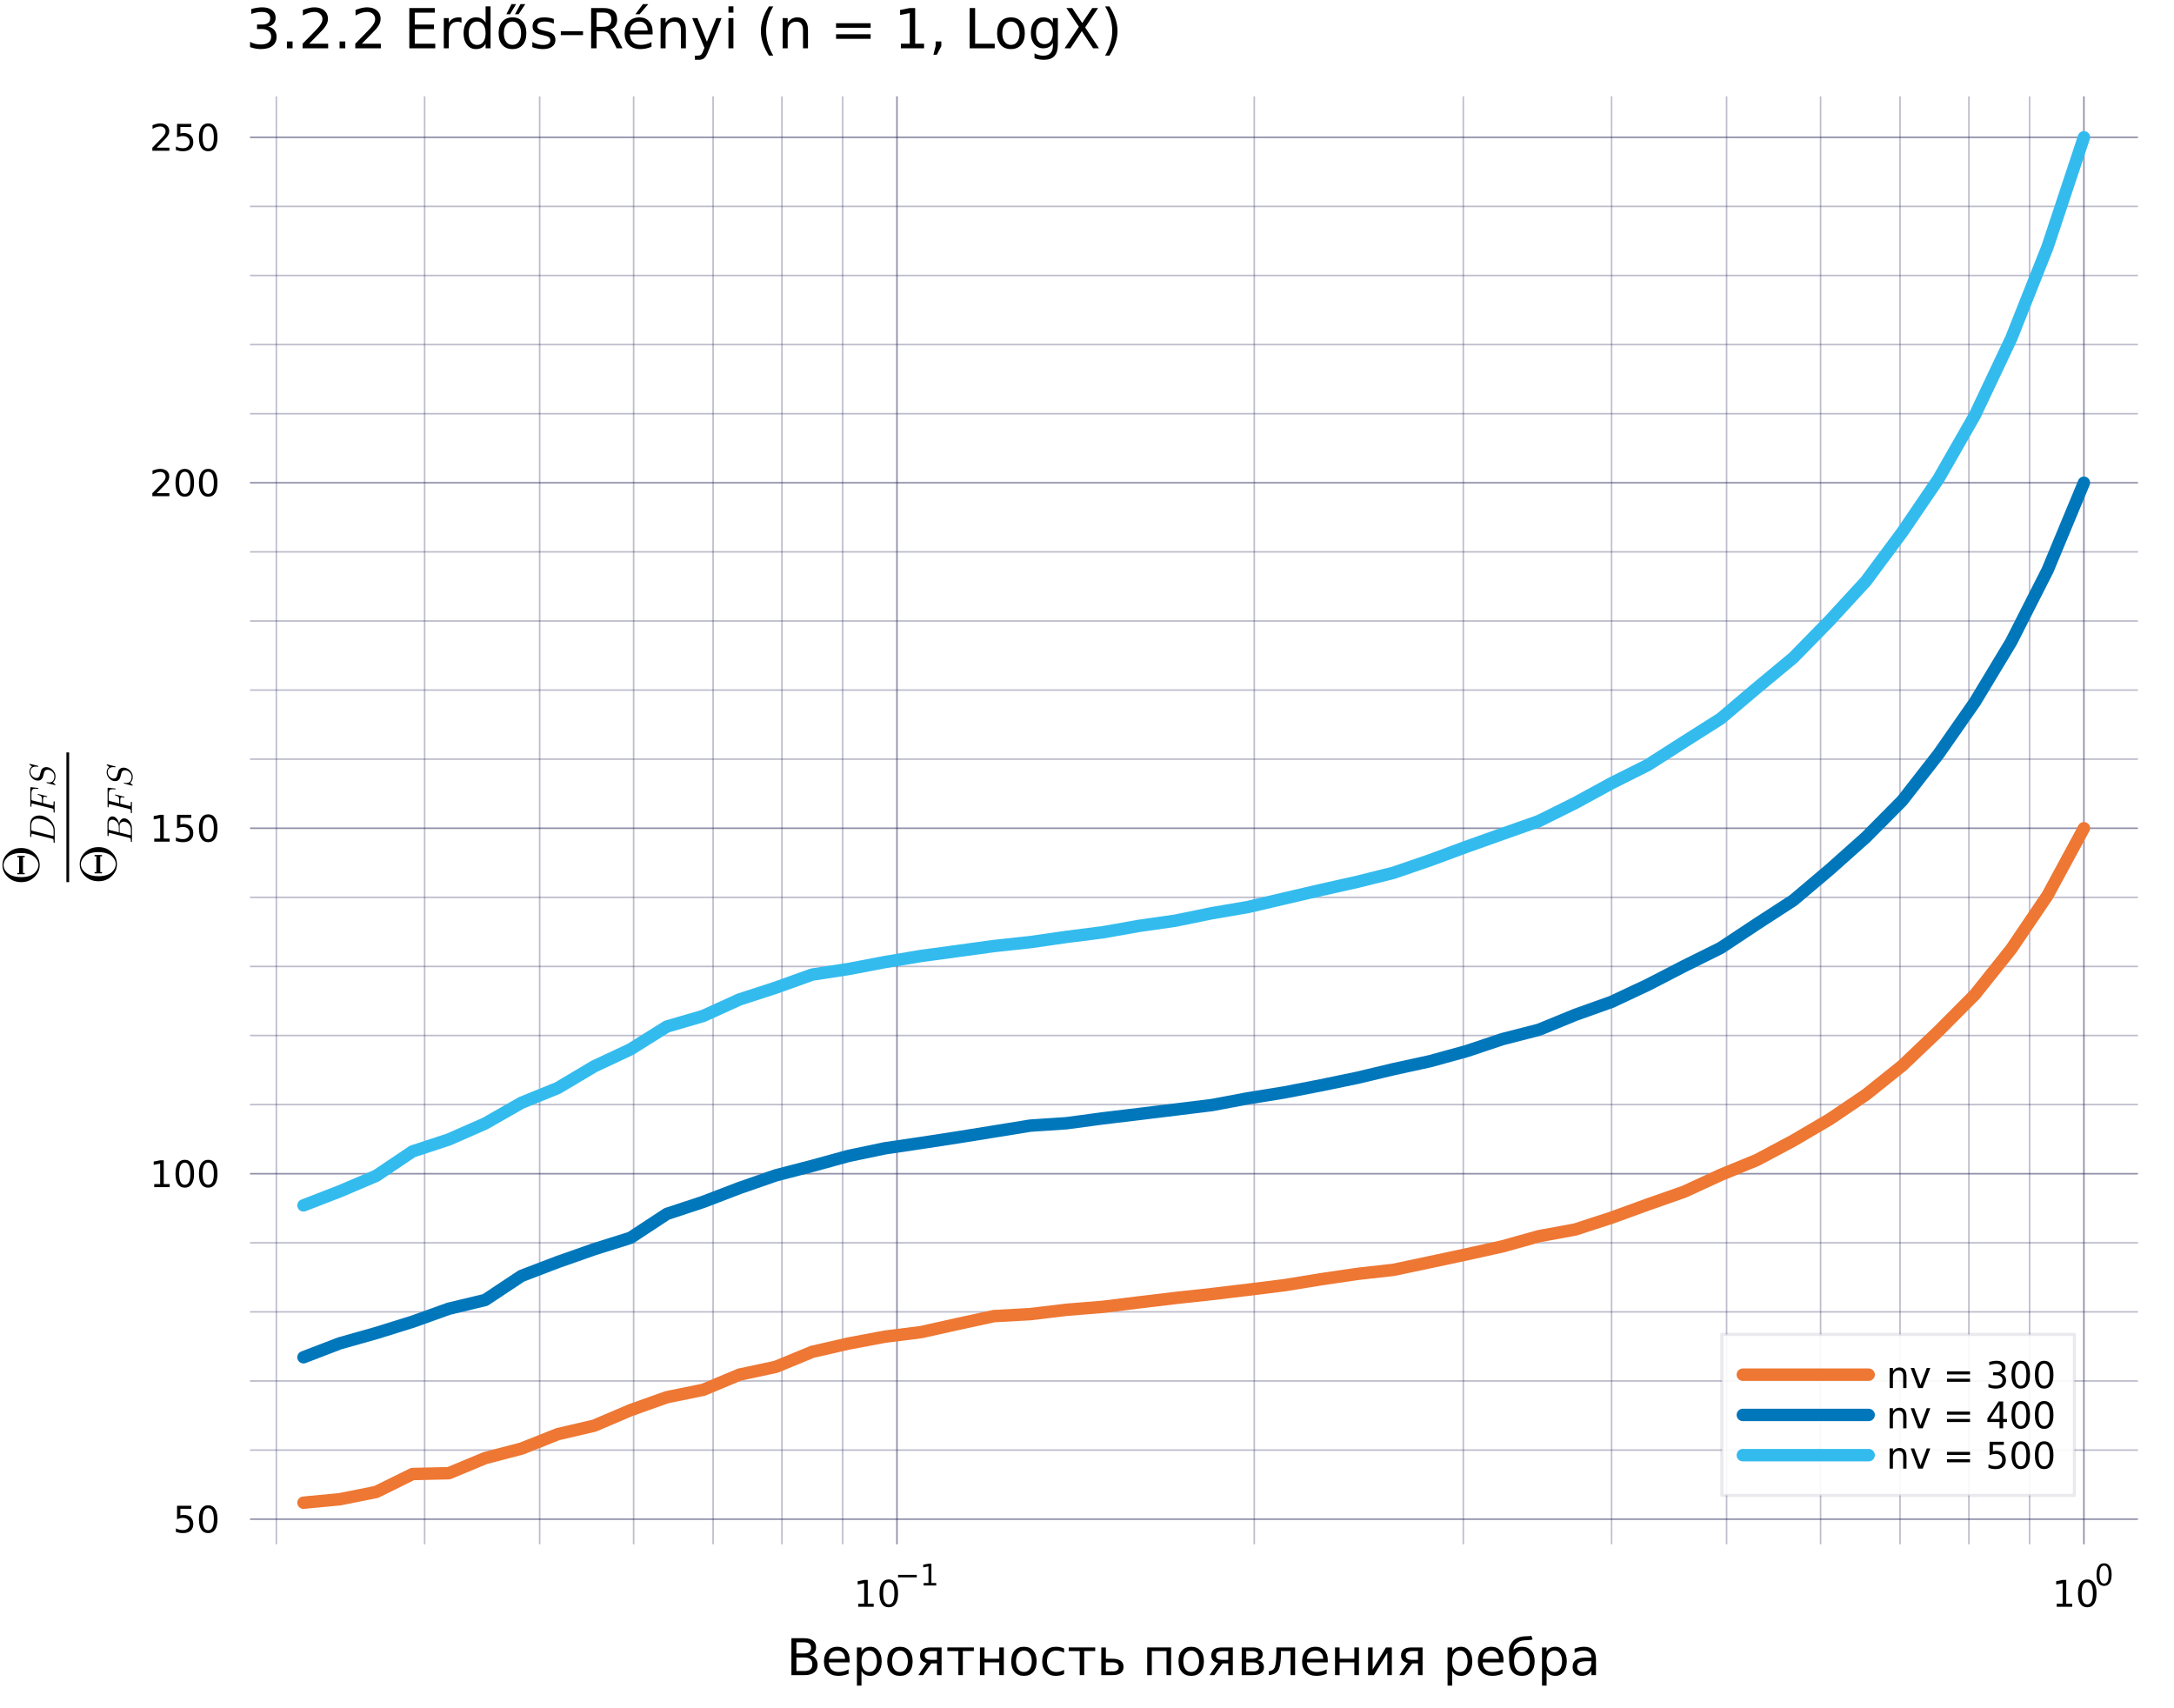 <?xml version="1.0" encoding="utf-8"?>
<svg xmlns="http://www.w3.org/2000/svg" xmlns:xlink="http://www.w3.org/1999/xlink" width="700" height="550" viewBox="0 0 2800 2200">
<rect x="0" y="0" width="2800" height="2200" fill="#808080" stroke="none"/>
<defs>
  <clipPath id="clip470">
    <rect x="0" y="0" width="2800" height="2200"/>
  </clipPath>
</defs>
<path clip-path="url(#clip470)" d="M0 2200 L2800 2200 L2800 0 L0 0  Z" fill="#ffffff" fill-rule="evenodd" fill-opacity="1"/>
<defs>
  <clipPath id="clip471">
    <rect x="560" y="0" width="1961" height="1961"/>
  </clipPath>
</defs>
<defs>
  <clipPath id="clip472">
    <rect x="322" y="124" width="2432" height="1865"/>
  </clipPath>
</defs>
<path clip-path="url(#clip470)" d="M322.094 1988.05 L2752.76 1988.05 L2752.76 124.089 L322.094 124.089  Z" fill="#ffffff" fill-rule="evenodd" fill-opacity="1"/>
<polyline clip-path="url(#clip472)" style="stroke:#222255; stroke-linecap:round; stroke-linejoin:round; stroke-width:2; stroke-opacity:0.5; fill:none" points="1155.25,1988.05 1155.25,124.089 "/>
<polyline clip-path="url(#clip472)" style="stroke:#222255; stroke-linecap:round; stroke-linejoin:round; stroke-width:2; stroke-opacity:0.5; fill:none" points="2683.96,1988.05 2683.96,124.089 "/>
<polyline clip-path="url(#clip472)" style="stroke:#222255; stroke-linecap:round; stroke-linejoin:round; stroke-width:2; stroke-opacity:0.3; fill:none" points="355.911,1988.05 355.911,124.089 "/>
<polyline clip-path="url(#clip472)" style="stroke:#222255; stroke-linecap:round; stroke-linejoin:round; stroke-width:2; stroke-opacity:0.3; fill:none" points="546.908,1988.05 546.908,124.089 "/>
<polyline clip-path="url(#clip472)" style="stroke:#222255; stroke-linecap:round; stroke-linejoin:round; stroke-width:2; stroke-opacity:0.3; fill:none" points="695.056,1988.05 695.056,124.089 "/>
<polyline clip-path="url(#clip472)" style="stroke:#222255; stroke-linecap:round; stroke-linejoin:round; stroke-width:2; stroke-opacity:0.3; fill:none" points="816.101,1988.05 816.101,124.089 "/>
<polyline clip-path="url(#clip472)" style="stroke:#222255; stroke-linecap:round; stroke-linejoin:round; stroke-width:2; stroke-opacity:0.3; fill:none" points="918.444,1988.05 918.444,124.089 "/>
<polyline clip-path="url(#clip472)" style="stroke:#222255; stroke-linecap:round; stroke-linejoin:round; stroke-width:2; stroke-opacity:0.3; fill:none" points="1007.1,1988.05 1007.1,124.089 "/>
<polyline clip-path="url(#clip472)" style="stroke:#222255; stroke-linecap:round; stroke-linejoin:round; stroke-width:2; stroke-opacity:0.3; fill:none" points="1085.3,1988.05 1085.3,124.089 "/>
<polyline clip-path="url(#clip472)" style="stroke:#222255; stroke-linecap:round; stroke-linejoin:round; stroke-width:2; stroke-opacity:0.3; fill:none" points="1615.44,1988.05 1615.44,124.089 "/>
<polyline clip-path="url(#clip472)" style="stroke:#222255; stroke-linecap:round; stroke-linejoin:round; stroke-width:2; stroke-opacity:0.3; fill:none" points="1884.63,1988.05 1884.63,124.089 "/>
<polyline clip-path="url(#clip472)" style="stroke:#222255; stroke-linecap:round; stroke-linejoin:round; stroke-width:2; stroke-opacity:0.3; fill:none" points="2075.63,1988.05 2075.63,124.089 "/>
<polyline clip-path="url(#clip472)" style="stroke:#222255; stroke-linecap:round; stroke-linejoin:round; stroke-width:2; stroke-opacity:0.3; fill:none" points="2223.77,1988.05 2223.77,124.089 "/>
<polyline clip-path="url(#clip472)" style="stroke:#222255; stroke-linecap:round; stroke-linejoin:round; stroke-width:2; stroke-opacity:0.3; fill:none" points="2344.82,1988.05 2344.82,124.089 "/>
<polyline clip-path="url(#clip472)" style="stroke:#222255; stroke-linecap:round; stroke-linejoin:round; stroke-width:2; stroke-opacity:0.3; fill:none" points="2447.16,1988.05 2447.16,124.089 "/>
<polyline clip-path="url(#clip472)" style="stroke:#222255; stroke-linecap:round; stroke-linejoin:round; stroke-width:2; stroke-opacity:0.3; fill:none" points="2535.82,1988.05 2535.82,124.089 "/>
<polyline clip-path="url(#clip472)" style="stroke:#222255; stroke-linecap:round; stroke-linejoin:round; stroke-width:2; stroke-opacity:0.3; fill:none" points="2614.01,1988.05 2614.01,124.089 "/>
<polyline clip-path="url(#clip470)" style="stroke:#222255; stroke-linecap:round; stroke-linejoin:round; stroke-width:4; stroke-opacity:0; fill:none" points="1155.25,1988.05 1155.25,1969.15 "/>
<polyline clip-path="url(#clip470)" style="stroke:#222255; stroke-linecap:round; stroke-linejoin:round; stroke-width:4; stroke-opacity:0; fill:none" points="2683.96,1988.05 2683.96,1969.15 "/>
<polyline clip-path="url(#clip470)" style="stroke:#222255; stroke-linecap:round; stroke-linejoin:round; stroke-width:4; stroke-opacity:0; fill:none" points="355.911,1988.05 355.911,1978.6 "/>
<polyline clip-path="url(#clip470)" style="stroke:#222255; stroke-linecap:round; stroke-linejoin:round; stroke-width:4; stroke-opacity:0; fill:none" points="546.908,1988.05 546.908,1978.6 "/>
<polyline clip-path="url(#clip470)" style="stroke:#222255; stroke-linecap:round; stroke-linejoin:round; stroke-width:4; stroke-opacity:0; fill:none" points="695.056,1988.05 695.056,1978.6 "/>
<polyline clip-path="url(#clip470)" style="stroke:#222255; stroke-linecap:round; stroke-linejoin:round; stroke-width:4; stroke-opacity:0; fill:none" points="816.101,1988.05 816.101,1978.6 "/>
<polyline clip-path="url(#clip470)" style="stroke:#222255; stroke-linecap:round; stroke-linejoin:round; stroke-width:4; stroke-opacity:0; fill:none" points="918.444,1988.05 918.444,1978.6 "/>
<polyline clip-path="url(#clip470)" style="stroke:#222255; stroke-linecap:round; stroke-linejoin:round; stroke-width:4; stroke-opacity:0; fill:none" points="1007.1,1988.05 1007.1,1978.6 "/>
<polyline clip-path="url(#clip470)" style="stroke:#222255; stroke-linecap:round; stroke-linejoin:round; stroke-width:4; stroke-opacity:0; fill:none" points="1085.3,1988.05 1085.3,1978.6 "/>
<polyline clip-path="url(#clip470)" style="stroke:#222255; stroke-linecap:round; stroke-linejoin:round; stroke-width:4; stroke-opacity:0; fill:none" points="1615.44,1988.05 1615.44,1978.6 "/>
<polyline clip-path="url(#clip470)" style="stroke:#222255; stroke-linecap:round; stroke-linejoin:round; stroke-width:4; stroke-opacity:0; fill:none" points="1884.63,1988.05 1884.63,1978.6 "/>
<polyline clip-path="url(#clip470)" style="stroke:#222255; stroke-linecap:round; stroke-linejoin:round; stroke-width:4; stroke-opacity:0; fill:none" points="2075.63,1988.05 2075.63,1978.6 "/>
<polyline clip-path="url(#clip470)" style="stroke:#222255; stroke-linecap:round; stroke-linejoin:round; stroke-width:4; stroke-opacity:0; fill:none" points="2223.77,1988.05 2223.77,1978.6 "/>
<polyline clip-path="url(#clip470)" style="stroke:#222255; stroke-linecap:round; stroke-linejoin:round; stroke-width:4; stroke-opacity:0; fill:none" points="2344.82,1988.05 2344.82,1978.6 "/>
<polyline clip-path="url(#clip470)" style="stroke:#222255; stroke-linecap:round; stroke-linejoin:round; stroke-width:4; stroke-opacity:0; fill:none" points="2447.16,1988.05 2447.16,1978.6 "/>
<polyline clip-path="url(#clip470)" style="stroke:#222255; stroke-linecap:round; stroke-linejoin:round; stroke-width:4; stroke-opacity:0; fill:none" points="2535.82,1988.05 2535.82,1978.6 "/>
<polyline clip-path="url(#clip470)" style="stroke:#222255; stroke-linecap:round; stroke-linejoin:round; stroke-width:4; stroke-opacity:0; fill:none" points="2614.01,1988.05 2614.01,1978.6 "/>
<path clip-path="url(#clip470)" d="M1105.36 2065.37 L1113 2065.37 L1113 2039.01 L1104.69 2040.67 L1104.69 2036.41 L1112.95 2034.75 L1117.63 2034.75 L1117.63 2065.37 L1125.27 2065.37 L1125.27 2069.31 L1105.36 2069.31 L1105.36 2065.37 Z" fill="#000000" fill-rule="nonzero" fill-opacity="1" /><path clip-path="url(#clip470)" d="M1144.71 2037.82 Q1141.1 2037.82 1139.27 2041.39 Q1137.47 2044.93 1137.47 2052.06 Q1137.47 2059.17 1139.27 2062.73 Q1141.1 2066.27 1144.71 2066.27 Q1148.35 2066.27 1150.15 2062.73 Q1151.98 2059.17 1151.98 2052.06 Q1151.98 2044.93 1150.15 2041.39 Q1148.35 2037.82 1144.71 2037.82 M1144.71 2034.12 Q1150.52 2034.12 1153.58 2038.73 Q1156.66 2043.31 1156.66 2052.06 Q1156.66 2060.79 1153.58 2065.39 Q1150.52 2069.98 1144.71 2069.98 Q1138.9 2069.98 1135.82 2065.39 Q1132.77 2060.79 1132.77 2052.06 Q1132.77 2043.31 1135.82 2038.73 Q1138.9 2034.12 1144.71 2034.12 Z" fill="#000000" fill-rule="nonzero" fill-opacity="1" /><path clip-path="url(#clip470)" d="M1156.66 2028.22 L1180.77 2028.22 L1180.77 2031.42 L1156.66 2031.42 L1156.66 2028.22 Z" fill="#000000" fill-rule="nonzero" fill-opacity="1" /><path clip-path="url(#clip470)" d="M1189.63 2038.7 L1195.83 2038.7 L1195.83 2017.28 L1189.08 2018.63 L1189.08 2015.17 L1195.8 2013.82 L1199.6 2013.82 L1199.6 2038.7 L1205.8 2038.7 L1205.8 2041.9 L1189.63 2041.9 L1189.63 2038.7 Z" fill="#000000" fill-rule="nonzero" fill-opacity="1" /><path clip-path="url(#clip470)" d="M2648.95 2065.37 L2656.59 2065.37 L2656.59 2039.01 L2648.28 2040.67 L2648.28 2036.41 L2656.54 2034.75 L2661.21 2034.75 L2661.21 2065.37 L2668.85 2065.37 L2668.85 2069.31 L2648.95 2069.31 L2648.95 2065.37 Z" fill="#000000" fill-rule="nonzero" fill-opacity="1" /><path clip-path="url(#clip470)" d="M2688.3 2037.82 Q2684.69 2037.82 2682.86 2041.39 Q2681.05 2044.93 2681.05 2052.06 Q2681.05 2059.17 2682.86 2062.73 Q2684.69 2066.27 2688.3 2066.27 Q2691.93 2066.27 2693.74 2062.73 Q2695.57 2059.17 2695.57 2052.06 Q2695.57 2044.93 2693.74 2041.39 Q2691.93 2037.82 2688.3 2037.82 M2688.3 2034.12 Q2694.11 2034.12 2697.16 2038.73 Q2700.24 2043.31 2700.24 2052.06 Q2700.24 2060.79 2697.16 2065.39 Q2694.11 2069.98 2688.3 2069.98 Q2682.49 2069.98 2679.41 2065.39 Q2676.35 2060.79 2676.35 2052.06 Q2676.35 2043.31 2679.41 2038.73 Q2682.49 2034.12 2688.3 2034.12 Z" fill="#000000" fill-rule="nonzero" fill-opacity="1" /><path clip-path="url(#clip470)" d="M2709.95 2016.32 Q2707.01 2016.32 2705.53 2019.21 Q2704.06 2022.09 2704.06 2027.88 Q2704.06 2033.66 2705.53 2036.55 Q2707.01 2039.43 2709.95 2039.43 Q2712.9 2039.43 2714.37 2036.55 Q2715.85 2033.66 2715.85 2027.88 Q2715.85 2022.09 2714.37 2019.21 Q2712.9 2016.32 2709.95 2016.32 M2709.95 2013.31 Q2714.67 2013.31 2717.15 2017.05 Q2719.65 2020.77 2719.65 2027.88 Q2719.65 2034.97 2717.15 2038.72 Q2714.67 2042.44 2709.95 2042.44 Q2705.23 2042.44 2702.73 2038.72 Q2700.24 2034.97 2700.24 2027.88 Q2700.24 2020.77 2702.73 2017.05 Q2705.23 2013.31 2709.95 2013.31 Z" fill="#000000" fill-rule="nonzero" fill-opacity="1" /><path clip-path="url(#clip470)" d="M1025.75 2134.64 L1025.75 2152.05 L1036.06 2152.05 Q1041.25 2152.05 1043.73 2149.92 Q1046.25 2147.75 1046.25 2143.33 Q1046.25 2138.87 1043.73 2136.77 Q1041.25 2134.64 1036.06 2134.64 L1025.75 2134.64 M1025.75 2115.1 L1025.75 2129.42 L1035.27 2129.42 Q1039.98 2129.42 1042.27 2127.67 Q1044.59 2125.89 1044.59 2122.26 Q1044.59 2118.66 1042.27 2116.88 Q1039.98 2115.1 1035.27 2115.1 L1025.75 2115.1 M1019.32 2109.81 L1035.74 2109.81 Q1043.1 2109.81 1047.07 2112.87 Q1051.05 2115.93 1051.05 2121.56 Q1051.05 2125.92 1049.02 2128.5 Q1046.98 2131.08 1043.03 2131.71 Q1047.77 2132.73 1050.38 2135.98 Q1053.03 2139.19 1053.03 2144.03 Q1053.03 2150.4 1048.7 2153.87 Q1044.37 2157.33 1036.38 2157.33 L1019.32 2157.33 L1019.32 2109.81 Z" fill="#000000" fill-rule="nonzero" fill-opacity="1" /><path clip-path="url(#clip470)" d="M1094.28 2138.05 L1094.28 2140.91 L1067.35 2140.91 Q1067.73 2146.96 1070.98 2150.14 Q1074.26 2153.29 1080.08 2153.29 Q1083.45 2153.29 1086.61 2152.47 Q1089.79 2151.64 1092.91 2149.98 L1092.91 2155.52 Q1089.76 2156.86 1086.45 2157.56 Q1083.14 2158.26 1079.73 2158.26 Q1071.2 2158.26 1066.2 2153.29 Q1061.24 2148.33 1061.24 2139.86 Q1061.24 2131.11 1065.95 2125.98 Q1070.69 2120.83 1078.71 2120.83 Q1085.91 2120.83 1090.08 2125.47 Q1094.28 2130.09 1094.28 2138.05 M1088.42 2136.33 Q1088.36 2131.52 1085.71 2128.66 Q1083.1 2125.79 1078.78 2125.79 Q1073.87 2125.79 1070.91 2128.56 Q1067.99 2131.33 1067.54 2136.36 L1088.42 2136.33 Z" fill="#000000" fill-rule="nonzero" fill-opacity="1" /><path clip-path="url(#clip470)" d="M1109.55 2151.99 L1109.55 2170.89 L1103.67 2170.89 L1103.67 2121.69 L1109.55 2121.69 L1109.55 2127.1 Q1111.4 2123.91 1114.2 2122.39 Q1117.03 2120.83 1120.95 2120.83 Q1127.44 2120.83 1131.48 2125.98 Q1135.56 2131.14 1135.56 2139.54 Q1135.56 2147.95 1131.48 2153.1 Q1127.44 2158.26 1120.95 2158.26 Q1117.03 2158.26 1114.2 2156.73 Q1111.4 2155.17 1109.55 2151.99 M1129.48 2139.54 Q1129.48 2133.08 1126.81 2129.42 Q1124.16 2125.73 1119.52 2125.73 Q1114.87 2125.73 1112.2 2129.42 Q1109.55 2133.08 1109.55 2139.54 Q1109.55 2146 1112.2 2149.7 Q1114.87 2153.36 1119.52 2153.36 Q1124.16 2153.36 1126.81 2149.7 Q1129.48 2146 1129.48 2139.54 Z" fill="#000000" fill-rule="nonzero" fill-opacity="1" /><path clip-path="url(#clip470)" d="M1159.08 2125.79 Q1154.37 2125.79 1151.63 2129.48 Q1148.89 2133.15 1148.89 2139.54 Q1148.89 2145.94 1151.6 2149.63 Q1154.34 2153.29 1159.08 2153.29 Q1163.76 2153.29 1166.5 2149.6 Q1169.23 2145.91 1169.23 2139.54 Q1169.23 2133.21 1166.5 2129.52 Q1163.76 2125.79 1159.08 2125.79 M1159.08 2120.83 Q1166.72 2120.83 1171.08 2125.79 Q1175.44 2130.76 1175.44 2139.54 Q1175.44 2148.3 1171.08 2153.29 Q1166.72 2158.26 1159.08 2158.26 Q1151.41 2158.26 1147.05 2153.29 Q1142.72 2148.3 1142.72 2139.54 Q1142.72 2130.76 1147.05 2125.79 Q1151.41 2120.83 1159.08 2120.83 Z" fill="#000000" fill-rule="nonzero" fill-opacity="1" /><path clip-path="url(#clip470)" d="M1191.04 2131.97 Q1191.04 2134.61 1193.07 2136.11 Q1195.11 2137.6 1198.9 2137.6 L1206.79 2137.6 L1206.79 2126.37 L1198.9 2126.37 Q1195.11 2126.37 1193.07 2127.83 Q1191.04 2129.29 1191.04 2131.97 M1182.7 2157.33 L1193.58 2141.71 Q1189.89 2140.88 1187.44 2138.72 Q1184.99 2136.52 1184.99 2131.97 Q1184.99 2126.81 1188.39 2124.27 Q1191.83 2121.69 1198.74 2121.69 L1212.68 2121.69 L1212.68 2157.33 L1206.79 2157.33 L1206.79 2142.28 L1199.5 2142.28 L1189 2157.33 L1182.7 2157.33 Z" fill="#000000" fill-rule="nonzero" fill-opacity="1" /><path clip-path="url(#clip470)" d="M1220.13 2121.69 L1254.28 2121.69 L1254.28 2126.37 L1240.08 2126.37 L1240.08 2157.33 L1234.32 2157.33 L1234.32 2126.37 L1220.13 2126.37 L1220.13 2121.69 Z" fill="#000000" fill-rule="nonzero" fill-opacity="1" /><path clip-path="url(#clip470)" d="M1262.11 2121.69 L1268 2121.69 L1268 2136.23 L1287 2136.23 L1287 2121.69 L1292.89 2121.69 L1292.89 2157.33 L1287 2157.33 L1287 2140.91 L1268 2140.91 L1268 2157.33 L1262.11 2157.33 L1262.11 2121.69 Z" fill="#000000" fill-rule="nonzero" fill-opacity="1" /><path clip-path="url(#clip470)" d="M1318.76 2125.79 Q1314.05 2125.79 1311.32 2129.48 Q1308.58 2133.15 1308.58 2139.54 Q1308.58 2145.94 1311.28 2149.63 Q1314.02 2153.29 1318.76 2153.29 Q1323.44 2153.29 1326.18 2149.6 Q1328.92 2145.91 1328.92 2139.54 Q1328.92 2133.21 1326.18 2129.52 Q1323.44 2125.79 1318.76 2125.79 M1318.76 2120.83 Q1326.4 2120.83 1330.76 2125.79 Q1335.12 2130.76 1335.12 2139.54 Q1335.12 2148.3 1330.76 2153.29 Q1326.4 2158.26 1318.76 2158.26 Q1311.09 2158.26 1306.73 2153.29 Q1302.4 2148.3 1302.4 2139.54 Q1302.4 2130.76 1306.73 2125.79 Q1311.09 2120.83 1318.76 2120.83 Z" fill="#000000" fill-rule="nonzero" fill-opacity="1" /><path clip-path="url(#clip470)" d="M1370.48 2123.06 L1370.48 2128.53 Q1368 2127.16 1365.49 2126.49 Q1363 2125.79 1360.46 2125.79 Q1354.76 2125.79 1351.61 2129.42 Q1348.46 2133.02 1348.46 2139.54 Q1348.46 2146.07 1351.61 2149.7 Q1354.76 2153.29 1360.46 2153.29 Q1363 2153.29 1365.49 2152.62 Q1368 2151.92 1370.48 2150.56 L1370.48 2155.97 Q1368.03 2157.11 1365.39 2157.68 Q1362.78 2158.26 1359.82 2158.26 Q1351.77 2158.26 1347.03 2153.2 Q1342.28 2148.14 1342.28 2139.54 Q1342.28 2130.82 1347.06 2125.82 Q1351.86 2120.83 1360.2 2120.83 Q1362.91 2120.83 1365.49 2121.4 Q1368.07 2121.94 1370.48 2123.06 Z" fill="#000000" fill-rule="nonzero" fill-opacity="1" /><path clip-path="url(#clip470)" d="M1376.44 2121.69 L1410.59 2121.69 L1410.59 2126.37 L1396.39 2126.37 L1396.39 2157.33 L1390.63 2157.33 L1390.63 2126.37 L1376.44 2126.37 L1376.44 2121.69 Z" fill="#000000" fill-rule="nonzero" fill-opacity="1" /><path clip-path="url(#clip470)" d="M1440.83 2146.77 Q1440.83 2143.9 1438.72 2142.41 Q1436.66 2140.91 1432.65 2140.91 L1424.31 2140.91 L1424.31 2152.66 L1432.65 2152.66 Q1436.66 2152.66 1438.72 2151.16 Q1440.83 2149.63 1440.83 2146.77 M1418.42 2121.69 L1424.31 2121.69 L1424.31 2136.23 L1432.9 2136.23 Q1439.71 2136.23 1443.37 2138.84 Q1447.06 2141.42 1447.06 2146.77 Q1447.06 2152.11 1443.37 2154.72 Q1439.71 2157.33 1432.9 2157.33 L1418.42 2157.33 L1418.42 2121.69 Z" fill="#000000" fill-rule="nonzero" fill-opacity="1" /><path clip-path="url(#clip470)" d="M1508.33 2121.69 L1508.33 2157.33 L1502.45 2157.33 L1502.45 2126.37 L1483.44 2126.37 L1483.44 2157.33 L1477.56 2157.33 L1477.56 2121.69 L1508.33 2121.69 Z" fill="#000000" fill-rule="nonzero" fill-opacity="1" /><path clip-path="url(#clip470)" d="M1534.21 2125.79 Q1529.5 2125.79 1526.76 2129.48 Q1524.03 2133.15 1524.03 2139.54 Q1524.03 2145.94 1526.73 2149.63 Q1529.47 2153.29 1534.21 2153.29 Q1538.89 2153.29 1541.63 2149.6 Q1544.36 2145.91 1544.36 2139.54 Q1544.36 2133.21 1541.63 2129.52 Q1538.89 2125.79 1534.21 2125.79 M1534.21 2120.83 Q1541.85 2120.83 1546.21 2125.79 Q1550.57 2130.76 1550.57 2139.54 Q1550.57 2148.3 1546.21 2153.29 Q1541.85 2158.26 1534.21 2158.26 Q1526.54 2158.26 1522.18 2153.29 Q1517.85 2148.3 1517.85 2139.54 Q1517.85 2130.76 1522.18 2125.79 Q1526.54 2120.83 1534.21 2120.83 Z" fill="#000000" fill-rule="nonzero" fill-opacity="1" /><path clip-path="url(#clip470)" d="M1566.17 2131.97 Q1566.17 2134.61 1568.2 2136.11 Q1570.24 2137.6 1574.03 2137.6 L1581.92 2137.6 L1581.92 2126.37 L1574.03 2126.37 Q1570.24 2126.37 1568.2 2127.83 Q1566.17 2129.29 1566.17 2131.97 M1557.83 2157.33 L1568.71 2141.71 Q1565.02 2140.88 1562.57 2138.72 Q1560.12 2136.52 1560.12 2131.97 Q1560.12 2126.81 1563.52 2124.27 Q1566.96 2121.69 1573.87 2121.69 L1587.81 2121.69 L1587.81 2157.33 L1581.92 2157.33 L1581.92 2142.28 L1574.63 2142.28 L1564.13 2157.33 L1557.83 2157.33 Z" fill="#000000" fill-rule="nonzero" fill-opacity="1" /><path clip-path="url(#clip470)" d="M1605.12 2140.91 L1605.12 2152.66 L1613.46 2152.66 Q1617.47 2152.66 1619.57 2151.16 Q1621.68 2149.63 1621.68 2146.77 Q1621.68 2143.9 1619.57 2142.41 Q1617.47 2140.91 1613.46 2140.91 L1605.12 2140.91 M1605.12 2126.37 L1605.12 2136.23 L1612.83 2136.23 Q1616.14 2136.23 1618.24 2134.93 Q1620.34 2133.59 1620.34 2131.24 Q1620.34 2128.88 1618.24 2127.64 Q1616.14 2126.37 1612.83 2126.37 L1605.12 2126.37 M1599.27 2121.69 L1613.21 2121.69 Q1619.48 2121.69 1622.85 2123.98 Q1626.23 2126.27 1626.23 2130.5 Q1626.23 2133.78 1624.51 2135.72 Q1622.79 2137.63 1619.42 2138.11 Q1623.46 2138.87 1625.69 2141.29 Q1627.91 2143.71 1627.91 2147.34 Q1627.91 2152.11 1624.22 2154.72 Q1620.56 2157.33 1613.75 2157.33 L1599.27 2157.33 L1599.27 2121.69 Z" fill="#000000" fill-rule="nonzero" fill-opacity="1" /><path clip-path="url(#clip470)" d="M1634.18 2157.33 L1634.18 2152.47 Q1639.98 2151.57 1641.76 2147.56 Q1643.92 2141.93 1643.92 2127.51 L1643.92 2121.69 L1668.02 2121.69 L1668.02 2157.33 L1662.16 2157.33 L1662.16 2126.37 L1649.78 2126.37 L1649.78 2129.9 Q1649.78 2143.65 1646.98 2149.82 Q1643.99 2156.41 1634.18 2157.33 Z" fill="#000000" fill-rule="nonzero" fill-opacity="1" /><path clip-path="url(#clip470)" d="M1710.06 2138.05 L1710.06 2140.91 L1683.14 2140.91 Q1683.52 2146.96 1686.76 2150.14 Q1690.04 2153.29 1695.87 2153.29 Q1699.24 2153.29 1702.39 2152.47 Q1705.58 2151.64 1708.69 2149.98 L1708.69 2155.52 Q1705.54 2156.86 1702.23 2157.56 Q1698.92 2158.26 1695.52 2158.26 Q1686.99 2158.26 1681.99 2153.29 Q1677.03 2148.33 1677.03 2139.86 Q1677.03 2131.11 1681.74 2125.98 Q1686.48 2120.83 1694.5 2120.83 Q1701.69 2120.83 1705.86 2125.47 Q1710.06 2130.09 1710.06 2138.05 M1704.21 2136.33 Q1704.14 2131.52 1701.5 2128.66 Q1698.89 2125.79 1694.56 2125.79 Q1689.66 2125.79 1686.7 2128.56 Q1683.77 2131.33 1683.33 2136.36 L1704.21 2136.33 Z" fill="#000000" fill-rule="nonzero" fill-opacity="1" /><path clip-path="url(#clip470)" d="M1719.45 2121.69 L1725.34 2121.69 L1725.34 2136.23 L1744.34 2136.23 L1744.34 2121.69 L1750.23 2121.69 L1750.23 2157.33 L1744.34 2157.33 L1744.34 2140.91 L1725.34 2140.91 L1725.34 2157.33 L1719.45 2157.33 L1719.45 2121.69 Z" fill="#000000" fill-rule="nonzero" fill-opacity="1" /><path clip-path="url(#clip470)" d="M1792.59 2121.69 L1792.59 2157.33 L1786.77 2157.33 L1786.77 2128.72 L1769.58 2157.33 L1762.07 2157.33 L1762.07 2121.69 L1767.9 2121.69 L1767.9 2150.24 L1785.05 2121.69 L1792.59 2121.69 Z" fill="#000000" fill-rule="nonzero" fill-opacity="1" /><path clip-path="url(#clip470)" d="M1810.55 2131.97 Q1810.55 2134.61 1812.58 2136.11 Q1814.62 2137.6 1818.41 2137.6 L1826.3 2137.6 L1826.3 2126.37 L1818.41 2126.37 Q1814.62 2126.37 1812.58 2127.83 Q1810.55 2129.29 1810.55 2131.97 M1802.21 2157.33 L1813.09 2141.71 Q1809.4 2140.88 1806.95 2138.72 Q1804.5 2136.52 1804.5 2131.97 Q1804.5 2126.81 1807.9 2124.27 Q1811.34 2121.69 1818.25 2121.69 L1832.19 2121.69 L1832.19 2157.33 L1826.3 2157.33 L1826.3 2142.28 L1819.01 2142.28 L1808.51 2157.33 L1802.21 2157.33 Z" fill="#000000" fill-rule="nonzero" fill-opacity="1" /><path clip-path="url(#clip470)" d="M1870.26 2151.99 L1870.26 2170.89 L1864.37 2170.89 L1864.37 2121.69 L1870.26 2121.69 L1870.26 2127.1 Q1872.1 2123.91 1874.9 2122.39 Q1877.74 2120.83 1881.65 2120.83 Q1888.14 2120.83 1892.19 2125.98 Q1896.26 2131.14 1896.26 2139.54 Q1896.26 2147.95 1892.19 2153.1 Q1888.14 2158.26 1881.65 2158.26 Q1877.74 2158.26 1874.9 2156.73 Q1872.1 2155.17 1870.26 2151.99 M1890.18 2139.54 Q1890.18 2133.08 1887.51 2129.42 Q1884.87 2125.73 1880.22 2125.73 Q1875.57 2125.73 1872.9 2129.42 Q1870.26 2133.08 1870.26 2139.54 Q1870.26 2146 1872.9 2149.7 Q1875.57 2153.36 1880.22 2153.36 Q1884.87 2153.36 1887.51 2149.7 Q1890.18 2146 1890.18 2139.54 Z" fill="#000000" fill-rule="nonzero" fill-opacity="1" /><path clip-path="url(#clip470)" d="M1936.46 2138.05 L1936.46 2140.91 L1909.53 2140.91 Q1909.91 2146.96 1913.16 2150.14 Q1916.44 2153.29 1922.26 2153.29 Q1925.64 2153.29 1928.79 2152.47 Q1931.97 2151.64 1935.09 2149.98 L1935.09 2155.52 Q1931.94 2156.86 1928.63 2157.56 Q1925.32 2158.26 1921.91 2158.26 Q1913.38 2158.26 1908.39 2153.29 Q1903.42 2148.33 1903.42 2139.86 Q1903.42 2131.11 1908.13 2125.98 Q1912.87 2120.83 1920.9 2120.83 Q1928.09 2120.83 1932.26 2125.47 Q1936.46 2130.09 1936.46 2138.05 M1930.6 2136.33 Q1930.54 2131.52 1927.9 2128.66 Q1925.29 2125.79 1920.96 2125.79 Q1916.06 2125.79 1913.1 2128.56 Q1910.17 2131.33 1909.72 2136.36 L1930.6 2136.33 Z" fill="#000000" fill-rule="nonzero" fill-opacity="1" /><path clip-path="url(#clip470)" d="M1960.2 2120.83 Q1967.84 2120.83 1972.2 2125.79 Q1976.56 2130.76 1976.56 2139.54 Q1976.56 2148.3 1972.2 2153.29 Q1967.84 2158.26 1960.2 2158.26 Q1952.53 2158.26 1948.3 2153.42 Q1944.07 2148.58 1943.84 2139.54 L1943.65 2132.25 Q1943.49 2128.47 1943.49 2127.16 Q1943.49 2122.07 1945.34 2118.31 Q1948.24 2112.42 1953.23 2109.88 Q1958.26 2107.33 1966.66 2107.27 Q1970.55 2107.24 1972.27 2106.7 L1973.89 2111.34 Q1972.33 2111.98 1970.9 2112.01 L1962.94 2112.55 Q1958.93 2112.84 1956.51 2114.24 Q1950.18 2117.96 1949.57 2122.83 L1949.35 2124.62 Q1953.49 2120.83 1960.2 2120.83 M1960.2 2125.79 Q1955.49 2125.79 1952.76 2129.48 Q1950.02 2133.15 1950.02 2139.54 Q1950.02 2145.94 1952.72 2149.63 Q1955.46 2153.29 1960.2 2153.29 Q1964.88 2153.29 1967.62 2149.6 Q1970.36 2145.91 1970.36 2139.54 Q1970.36 2133.21 1967.62 2129.52 Q1964.88 2125.79 1960.2 2125.79 Z" fill="#000000" fill-rule="nonzero" fill-opacity="1" /><path clip-path="url(#clip470)" d="M1991.94 2151.99 L1991.94 2170.89 L1986.05 2170.89 L1986.05 2121.69 L1991.94 2121.69 L1991.94 2127.1 Q1993.78 2123.91 1996.58 2122.39 Q1999.42 2120.83 2003.33 2120.83 Q2009.82 2120.83 2013.87 2125.98 Q2017.94 2131.14 2017.94 2139.54 Q2017.94 2147.95 2013.87 2153.1 Q2009.82 2158.26 2003.33 2158.26 Q1999.42 2158.26 1996.58 2156.73 Q1993.78 2155.17 1991.94 2151.99 M2011.86 2139.54 Q2011.86 2133.08 2009.19 2129.42 Q2006.55 2125.73 2001.9 2125.73 Q1997.25 2125.73 1994.58 2129.42 Q1991.94 2133.08 1991.94 2139.54 Q1991.94 2146 1994.58 2149.7 Q1997.25 2153.36 2001.9 2153.36 Q2006.55 2153.36 2009.19 2149.7 Q2011.86 2146 2011.86 2139.54 Z" fill="#000000" fill-rule="nonzero" fill-opacity="1" /><path clip-path="url(#clip470)" d="M2043.85 2139.42 Q2036.75 2139.42 2034.01 2141.04 Q2031.28 2142.66 2031.28 2146.58 Q2031.28 2149.7 2033.31 2151.54 Q2035.38 2153.36 2038.92 2153.36 Q2043.79 2153.36 2046.71 2149.92 Q2049.67 2146.45 2049.67 2140.72 L2049.67 2139.42 L2043.85 2139.42 M2055.53 2137 L2055.53 2157.33 L2049.67 2157.33 L2049.67 2151.92 Q2047.67 2155.17 2044.68 2156.73 Q2041.68 2158.26 2037.36 2158.26 Q2031.88 2158.26 2028.63 2155.2 Q2025.42 2152.11 2025.42 2146.96 Q2025.42 2140.94 2029.43 2137.89 Q2033.47 2134.83 2041.46 2134.83 L2049.67 2134.83 L2049.67 2134.26 Q2049.67 2130.22 2047 2128.02 Q2044.36 2125.79 2039.55 2125.79 Q2036.5 2125.79 2033.6 2126.52 Q2030.7 2127.26 2028.03 2128.72 L2028.03 2123.31 Q2031.24 2122.07 2034.27 2121.46 Q2037.29 2120.83 2040.16 2120.83 Q2047.89 2120.83 2051.71 2124.84 Q2055.53 2128.85 2055.53 2137 Z" fill="#000000" fill-rule="nonzero" fill-opacity="1" /><polyline clip-path="url(#clip472)" style="stroke:#222255; stroke-linecap:round; stroke-linejoin:round; stroke-width:2; stroke-opacity:0.5; fill:none" points="322.094,1956.49 2752.76,1956.49 "/>
<polyline clip-path="url(#clip472)" style="stroke:#222255; stroke-linecap:round; stroke-linejoin:round; stroke-width:2; stroke-opacity:0.5; fill:none" points="322.094,1511.58 2752.76,1511.58 "/>
<polyline clip-path="url(#clip472)" style="stroke:#222255; stroke-linecap:round; stroke-linejoin:round; stroke-width:2; stroke-opacity:0.5; fill:none" points="322.094,1066.66 2752.76,1066.66 "/>
<polyline clip-path="url(#clip472)" style="stroke:#222255; stroke-linecap:round; stroke-linejoin:round; stroke-width:2; stroke-opacity:0.5; fill:none" points="322.094,621.754 2752.76,621.754 "/>
<polyline clip-path="url(#clip472)" style="stroke:#222255; stroke-linecap:round; stroke-linejoin:round; stroke-width:2; stroke-opacity:0.5; fill:none" points="322.094,176.843 2752.76,176.843 "/>
<polyline clip-path="url(#clip472)" style="stroke:#222255; stroke-linecap:round; stroke-linejoin:round; stroke-width:2; stroke-opacity:0.3; fill:none" points="322.094,1867.5 2752.76,1867.5 "/>
<polyline clip-path="url(#clip472)" style="stroke:#222255; stroke-linecap:round; stroke-linejoin:round; stroke-width:2; stroke-opacity:0.3; fill:none" points="322.094,1778.52 2752.76,1778.52 "/>
<polyline clip-path="url(#clip472)" style="stroke:#222255; stroke-linecap:round; stroke-linejoin:round; stroke-width:2; stroke-opacity:0.3; fill:none" points="322.094,1689.54 2752.76,1689.54 "/>
<polyline clip-path="url(#clip472)" style="stroke:#222255; stroke-linecap:round; stroke-linejoin:round; stroke-width:2; stroke-opacity:0.3; fill:none" points="322.094,1600.56 2752.76,1600.56 "/>
<polyline clip-path="url(#clip472)" style="stroke:#222255; stroke-linecap:round; stroke-linejoin:round; stroke-width:2; stroke-opacity:0.3; fill:none" points="322.094,1422.59 2752.76,1422.59 "/>
<polyline clip-path="url(#clip472)" style="stroke:#222255; stroke-linecap:round; stroke-linejoin:round; stroke-width:2; stroke-opacity:0.3; fill:none" points="322.094,1333.61 2752.76,1333.61 "/>
<polyline clip-path="url(#clip472)" style="stroke:#222255; stroke-linecap:round; stroke-linejoin:round; stroke-width:2; stroke-opacity:0.3; fill:none" points="322.094,1244.63 2752.76,1244.63 "/>
<polyline clip-path="url(#clip472)" style="stroke:#222255; stroke-linecap:round; stroke-linejoin:round; stroke-width:2; stroke-opacity:0.3; fill:none" points="322.094,1155.65 2752.76,1155.65 "/>
<polyline clip-path="url(#clip472)" style="stroke:#222255; stroke-linecap:round; stroke-linejoin:round; stroke-width:2; stroke-opacity:0.3; fill:none" points="322.094,977.683 2752.76,977.683 "/>
<polyline clip-path="url(#clip472)" style="stroke:#222255; stroke-linecap:round; stroke-linejoin:round; stroke-width:2; stroke-opacity:0.3; fill:none" points="322.094,888.7 2752.76,888.7 "/>
<polyline clip-path="url(#clip472)" style="stroke:#222255; stroke-linecap:round; stroke-linejoin:round; stroke-width:2; stroke-opacity:0.3; fill:none" points="322.094,799.718 2752.76,799.718 "/>
<polyline clip-path="url(#clip472)" style="stroke:#222255; stroke-linecap:round; stroke-linejoin:round; stroke-width:2; stroke-opacity:0.3; fill:none" points="322.094,710.736 2752.76,710.736 "/>
<polyline clip-path="url(#clip472)" style="stroke:#222255; stroke-linecap:round; stroke-linejoin:round; stroke-width:2; stroke-opacity:0.3; fill:none" points="322.094,532.772 2752.76,532.772 "/>
<polyline clip-path="url(#clip472)" style="stroke:#222255; stroke-linecap:round; stroke-linejoin:round; stroke-width:2; stroke-opacity:0.3; fill:none" points="322.094,443.789 2752.76,443.789 "/>
<polyline clip-path="url(#clip472)" style="stroke:#222255; stroke-linecap:round; stroke-linejoin:round; stroke-width:2; stroke-opacity:0.3; fill:none" points="322.094,354.807 2752.76,354.807 "/>
<polyline clip-path="url(#clip472)" style="stroke:#222255; stroke-linecap:round; stroke-linejoin:round; stroke-width:2; stroke-opacity:0.3; fill:none" points="322.094,265.825 2752.76,265.825 "/>
<polyline clip-path="url(#clip470)" style="stroke:#222255; stroke-linecap:round; stroke-linejoin:round; stroke-width:4; stroke-opacity:0; fill:none" points="322.094,1956.49 340.992,1956.49 "/>
<polyline clip-path="url(#clip470)" style="stroke:#222255; stroke-linecap:round; stroke-linejoin:round; stroke-width:4; stroke-opacity:0; fill:none" points="322.094,1511.58 340.992,1511.58 "/>
<polyline clip-path="url(#clip470)" style="stroke:#222255; stroke-linecap:round; stroke-linejoin:round; stroke-width:4; stroke-opacity:0; fill:none" points="322.094,1066.66 340.992,1066.66 "/>
<polyline clip-path="url(#clip470)" style="stroke:#222255; stroke-linecap:round; stroke-linejoin:round; stroke-width:4; stroke-opacity:0; fill:none" points="322.094,621.754 340.992,621.754 "/>
<polyline clip-path="url(#clip470)" style="stroke:#222255; stroke-linecap:round; stroke-linejoin:round; stroke-width:4; stroke-opacity:0; fill:none" points="322.094,176.843 340.992,176.843 "/>
<polyline clip-path="url(#clip470)" style="stroke:#222255; stroke-linecap:round; stroke-linejoin:round; stroke-width:4; stroke-opacity:0; fill:none" points="322.094,1867.5 331.543,1867.5 "/>
<polyline clip-path="url(#clip470)" style="stroke:#222255; stroke-linecap:round; stroke-linejoin:round; stroke-width:4; stroke-opacity:0; fill:none" points="322.094,1778.52 331.543,1778.52 "/>
<polyline clip-path="url(#clip470)" style="stroke:#222255; stroke-linecap:round; stroke-linejoin:round; stroke-width:4; stroke-opacity:0; fill:none" points="322.094,1689.54 331.543,1689.54 "/>
<polyline clip-path="url(#clip470)" style="stroke:#222255; stroke-linecap:round; stroke-linejoin:round; stroke-width:4; stroke-opacity:0; fill:none" points="322.094,1600.56 331.543,1600.56 "/>
<polyline clip-path="url(#clip470)" style="stroke:#222255; stroke-linecap:round; stroke-linejoin:round; stroke-width:4; stroke-opacity:0; fill:none" points="322.094,1422.59 331.543,1422.59 "/>
<polyline clip-path="url(#clip470)" style="stroke:#222255; stroke-linecap:round; stroke-linejoin:round; stroke-width:4; stroke-opacity:0; fill:none" points="322.094,1333.61 331.543,1333.61 "/>
<polyline clip-path="url(#clip470)" style="stroke:#222255; stroke-linecap:round; stroke-linejoin:round; stroke-width:4; stroke-opacity:0; fill:none" points="322.094,1244.63 331.543,1244.63 "/>
<polyline clip-path="url(#clip470)" style="stroke:#222255; stroke-linecap:round; stroke-linejoin:round; stroke-width:4; stroke-opacity:0; fill:none" points="322.094,1155.65 331.543,1155.65 "/>
<polyline clip-path="url(#clip470)" style="stroke:#222255; stroke-linecap:round; stroke-linejoin:round; stroke-width:4; stroke-opacity:0; fill:none" points="322.094,977.683 331.543,977.683 "/>
<polyline clip-path="url(#clip470)" style="stroke:#222255; stroke-linecap:round; stroke-linejoin:round; stroke-width:4; stroke-opacity:0; fill:none" points="322.094,888.7 331.543,888.7 "/>
<polyline clip-path="url(#clip470)" style="stroke:#222255; stroke-linecap:round; stroke-linejoin:round; stroke-width:4; stroke-opacity:0; fill:none" points="322.094,799.718 331.543,799.718 "/>
<polyline clip-path="url(#clip470)" style="stroke:#222255; stroke-linecap:round; stroke-linejoin:round; stroke-width:4; stroke-opacity:0; fill:none" points="322.094,710.736 331.543,710.736 "/>
<polyline clip-path="url(#clip470)" style="stroke:#222255; stroke-linecap:round; stroke-linejoin:round; stroke-width:4; stroke-opacity:0; fill:none" points="322.094,532.772 331.543,532.772 "/>
<polyline clip-path="url(#clip470)" style="stroke:#222255; stroke-linecap:round; stroke-linejoin:round; stroke-width:4; stroke-opacity:0; fill:none" points="322.094,443.789 331.543,443.789 "/>
<polyline clip-path="url(#clip470)" style="stroke:#222255; stroke-linecap:round; stroke-linejoin:round; stroke-width:4; stroke-opacity:0; fill:none" points="322.094,354.807 331.543,354.807 "/>
<polyline clip-path="url(#clip470)" style="stroke:#222255; stroke-linecap:round; stroke-linejoin:round; stroke-width:4; stroke-opacity:0; fill:none" points="322.094,265.825 331.543,265.825 "/>
<path clip-path="url(#clip470)" d="M228.034 1939.21 L246.391 1939.21 L246.391 1943.14 L232.317 1943.14 L232.317 1951.61 Q233.335 1951.27 234.354 1951.1 Q235.372 1950.92 236.391 1950.92 Q242.178 1950.92 245.557 1954.09 Q248.937 1957.26 248.937 1962.68 Q248.937 1968.26 245.465 1971.36 Q241.993 1974.44 235.673 1974.44 Q233.497 1974.44 231.229 1974.07 Q228.983 1973.7 226.576 1972.96 L226.576 1968.26 Q228.659 1969.39 230.882 1969.95 Q233.104 1970.5 235.581 1970.5 Q239.585 1970.5 241.923 1968.4 Q244.261 1966.29 244.261 1962.68 Q244.261 1959.07 241.923 1956.96 Q239.585 1954.85 235.581 1954.85 Q233.706 1954.85 231.831 1955.27 Q229.979 1955.69 228.034 1956.57 L228.034 1939.21 Z" fill="#000000" fill-rule="nonzero" fill-opacity="1" /><path clip-path="url(#clip470)" d="M268.15 1942.29 Q264.539 1942.29 262.71 1945.85 Q260.905 1949.39 260.905 1956.52 Q260.905 1963.63 262.71 1967.19 Q264.539 1970.73 268.15 1970.73 Q271.784 1970.73 273.59 1967.19 Q275.418 1963.63 275.418 1956.52 Q275.418 1949.39 273.59 1945.85 Q271.784 1942.29 268.15 1942.29 M268.15 1938.58 Q273.96 1938.58 277.016 1943.19 Q280.094 1947.77 280.094 1956.52 Q280.094 1965.25 277.016 1969.85 Q273.96 1974.44 268.15 1974.44 Q262.34 1974.44 259.261 1969.85 Q256.206 1965.25 256.206 1956.52 Q256.206 1947.77 259.261 1943.19 Q262.34 1938.58 268.15 1938.58 Z" fill="#000000" fill-rule="nonzero" fill-opacity="1" /><path clip-path="url(#clip470)" d="M198.636 1524.92 L206.275 1524.92 L206.275 1498.56 L197.965 1500.22 L197.965 1495.96 L206.229 1494.3 L210.905 1494.3 L210.905 1524.92 L218.544 1524.92 L218.544 1528.86 L198.636 1528.86 L198.636 1524.92 Z" fill="#000000" fill-rule="nonzero" fill-opacity="1" /><path clip-path="url(#clip470)" d="M237.988 1497.37 Q234.377 1497.37 232.548 1500.94 Q230.743 1504.48 230.743 1511.61 Q230.743 1518.72 232.548 1522.28 Q234.377 1525.82 237.988 1525.82 Q241.622 1525.82 243.428 1522.28 Q245.257 1518.72 245.257 1511.61 Q245.257 1504.48 243.428 1500.94 Q241.622 1497.37 237.988 1497.37 M237.988 1493.67 Q243.798 1493.67 246.854 1498.28 Q249.932 1502.86 249.932 1511.61 Q249.932 1520.34 246.854 1524.94 Q243.798 1529.53 237.988 1529.53 Q232.178 1529.53 229.099 1524.94 Q226.044 1520.34 226.044 1511.61 Q226.044 1502.86 229.099 1498.28 Q232.178 1493.67 237.988 1493.67 Z" fill="#000000" fill-rule="nonzero" fill-opacity="1" /><path clip-path="url(#clip470)" d="M268.15 1497.37 Q264.539 1497.37 262.71 1500.94 Q260.905 1504.48 260.905 1511.61 Q260.905 1518.72 262.71 1522.28 Q264.539 1525.82 268.15 1525.82 Q271.784 1525.82 273.59 1522.28 Q275.418 1518.72 275.418 1511.61 Q275.418 1504.48 273.59 1500.94 Q271.784 1497.37 268.15 1497.37 M268.15 1493.67 Q273.96 1493.67 277.016 1498.28 Q280.094 1502.86 280.094 1511.61 Q280.094 1520.34 277.016 1524.94 Q273.96 1529.53 268.15 1529.53 Q262.34 1529.53 259.261 1524.94 Q256.206 1520.34 256.206 1511.61 Q256.206 1502.86 259.261 1498.28 Q262.34 1493.67 268.15 1493.67 Z" fill="#000000" fill-rule="nonzero" fill-opacity="1" /><path clip-path="url(#clip470)" d="M198.636 1080.01 L206.275 1080.01 L206.275 1053.64 L197.965 1055.31 L197.965 1051.05 L206.229 1049.38 L210.905 1049.38 L210.905 1080.01 L218.544 1080.01 L218.544 1083.94 L198.636 1083.94 L198.636 1080.01 Z" fill="#000000" fill-rule="nonzero" fill-opacity="1" /><path clip-path="url(#clip470)" d="M228.034 1049.38 L246.391 1049.38 L246.391 1053.32 L232.317 1053.32 L232.317 1061.79 Q233.335 1061.44 234.354 1061.28 Q235.372 1061.1 236.391 1061.1 Q242.178 1061.1 245.557 1064.27 Q248.937 1067.44 248.937 1072.86 Q248.937 1078.44 245.465 1081.54 Q241.993 1084.62 235.673 1084.62 Q233.497 1084.62 231.229 1084.25 Q228.983 1083.88 226.576 1083.13 L226.576 1078.44 Q228.659 1079.57 230.882 1080.13 Q233.104 1080.68 235.581 1080.68 Q239.585 1080.68 241.923 1078.57 Q244.261 1076.47 244.261 1072.86 Q244.261 1069.25 241.923 1067.14 Q239.585 1065.03 235.581 1065.03 Q233.706 1065.03 231.831 1065.45 Q229.979 1065.87 228.034 1066.75 L228.034 1049.38 Z" fill="#000000" fill-rule="nonzero" fill-opacity="1" /><path clip-path="url(#clip470)" d="M268.15 1052.46 Q264.539 1052.46 262.71 1056.03 Q260.905 1059.57 260.905 1066.7 Q260.905 1073.81 262.71 1077.37 Q264.539 1080.91 268.15 1080.91 Q271.784 1080.91 273.59 1077.37 Q275.418 1073.81 275.418 1066.7 Q275.418 1059.57 273.59 1056.03 Q271.784 1052.46 268.15 1052.46 M268.15 1048.76 Q273.96 1048.76 277.016 1053.37 Q280.094 1057.95 280.094 1066.7 Q280.094 1075.43 277.016 1080.03 Q273.96 1084.62 268.15 1084.62 Q262.34 1084.62 259.261 1080.03 Q256.206 1075.43 256.206 1066.7 Q256.206 1057.95 259.261 1053.37 Q262.34 1048.76 268.15 1048.76 Z" fill="#000000" fill-rule="nonzero" fill-opacity="1" /><path clip-path="url(#clip470)" d="M201.854 635.099 L218.173 635.099 L218.173 639.034 L196.229 639.034 L196.229 635.099 Q198.891 632.344 203.474 627.714 Q208.081 623.062 209.261 621.719 Q211.507 619.196 212.386 617.46 Q213.289 615.701 213.289 614.011 Q213.289 611.256 211.345 609.52 Q209.423 607.784 206.322 607.784 Q204.123 607.784 201.669 608.548 Q199.238 609.312 196.461 610.863 L196.461 606.14 Q199.285 605.006 201.738 604.427 Q204.192 603.849 206.229 603.849 Q211.599 603.849 214.794 606.534 Q217.988 609.219 217.988 613.71 Q217.988 615.839 217.178 617.761 Q216.391 619.659 214.284 622.251 Q213.706 622.923 210.604 626.14 Q207.502 629.335 201.854 635.099 Z" fill="#000000" fill-rule="nonzero" fill-opacity="1" /><path clip-path="url(#clip470)" d="M237.988 607.552 Q234.377 607.552 232.548 611.117 Q230.743 614.659 230.743 621.789 Q230.743 628.895 232.548 632.46 Q234.377 636.001 237.988 636.001 Q241.622 636.001 243.428 632.46 Q245.257 628.895 245.257 621.789 Q245.257 614.659 243.428 611.117 Q241.622 607.552 237.988 607.552 M237.988 603.849 Q243.798 603.849 246.854 608.455 Q249.932 613.039 249.932 621.789 Q249.932 630.515 246.854 635.122 Q243.798 639.705 237.988 639.705 Q232.178 639.705 229.099 635.122 Q226.044 630.515 226.044 621.789 Q226.044 613.039 229.099 608.455 Q232.178 603.849 237.988 603.849 Z" fill="#000000" fill-rule="nonzero" fill-opacity="1" /><path clip-path="url(#clip470)" d="M268.15 607.552 Q264.539 607.552 262.71 611.117 Q260.905 614.659 260.905 621.789 Q260.905 628.895 262.71 632.46 Q264.539 636.001 268.15 636.001 Q271.784 636.001 273.59 632.46 Q275.418 628.895 275.418 621.789 Q275.418 614.659 273.59 611.117 Q271.784 607.552 268.15 607.552 M268.15 603.849 Q273.96 603.849 277.016 608.455 Q280.094 613.039 280.094 621.789 Q280.094 630.515 277.016 635.122 Q273.96 639.705 268.15 639.705 Q262.34 639.705 259.261 635.122 Q256.206 630.515 256.206 621.789 Q256.206 613.039 259.261 608.455 Q262.34 603.849 268.15 603.849 Z" fill="#000000" fill-rule="nonzero" fill-opacity="1" /><path clip-path="url(#clip470)" d="M201.854 190.188 L218.173 190.188 L218.173 194.123 L196.229 194.123 L196.229 190.188 Q198.891 187.433 203.474 182.803 Q208.081 178.151 209.261 176.808 Q211.507 174.285 212.386 172.549 Q213.289 170.79 213.289 169.1 Q213.289 166.345 211.345 164.609 Q209.423 162.873 206.322 162.873 Q204.123 162.873 201.669 163.637 Q199.238 164.401 196.461 165.952 L196.461 161.229 Q199.285 160.095 201.738 159.516 Q204.192 158.938 206.229 158.938 Q211.599 158.938 214.794 161.623 Q217.988 164.308 217.988 168.799 Q217.988 170.928 217.178 172.85 Q216.391 174.748 214.284 177.34 Q213.706 178.012 210.604 181.229 Q207.502 184.424 201.854 190.188 Z" fill="#000000" fill-rule="nonzero" fill-opacity="1" /><path clip-path="url(#clip470)" d="M228.034 159.563 L246.391 159.563 L246.391 163.498 L232.317 163.498 L232.317 171.97 Q233.335 171.623 234.354 171.461 Q235.372 171.276 236.391 171.276 Q242.178 171.276 245.557 174.447 Q248.937 177.618 248.937 183.035 Q248.937 188.614 245.465 191.715 Q241.993 194.794 235.673 194.794 Q233.497 194.794 231.229 194.424 Q228.983 194.053 226.576 193.313 L226.576 188.614 Q228.659 189.748 230.882 190.303 Q233.104 190.859 235.581 190.859 Q239.585 190.859 241.923 188.752 Q244.261 186.646 244.261 183.035 Q244.261 179.424 241.923 177.317 Q239.585 175.211 235.581 175.211 Q233.706 175.211 231.831 175.627 Q229.979 176.044 228.034 176.924 L228.034 159.563 Z" fill="#000000" fill-rule="nonzero" fill-opacity="1" /><path clip-path="url(#clip470)" d="M268.15 162.641 Q264.539 162.641 262.71 166.206 Q260.905 169.748 260.905 176.877 Q260.905 183.984 262.71 187.549 Q264.539 191.09 268.15 191.09 Q271.784 191.09 273.59 187.549 Q275.418 183.984 275.418 176.877 Q275.418 169.748 273.59 166.206 Q271.784 162.641 268.15 162.641 M268.15 158.938 Q273.96 158.938 277.016 163.544 Q280.094 168.128 280.094 176.877 Q280.094 185.604 277.016 190.211 Q273.96 194.794 268.15 194.794 Q262.34 194.794 259.261 190.211 Q256.206 185.604 256.206 176.877 Q256.206 168.128 259.261 163.544 Q262.34 158.938 268.15 158.938 Z" fill="#000000" fill-rule="nonzero" fill-opacity="1" /><path clip-path="url(#clip470)" d="M27.311 1136.08 Q17.166 1136.08 10.177 1129.6 Q3.156 1123.1 3.156 1114.11 Q3.156 1105.22 10.145 1098.69 Q17.134 1092.15 27.311 1092.15 Q37.455 1092.15 44.283 1098.69 Q51.111 1105.22 51.111 1114.14 Q51.111 1123.03 44.251 1129.57 Q37.391 1136.08 27.311 1136.08 M27.311 1129.64 Q33.301 1129.64 37.842 1128.12 Q42.351 1126.58 44.798 1124.16 Q47.214 1121.71 48.373 1119.17 Q49.533 1116.62 49.533 1114.11 Q49.533 1112.15 48.888 1110.15 Q48.212 1108.12 46.57 1106 Q44.927 1103.84 42.447 1102.23 Q39.967 1100.62 36.038 1099.59 Q32.109 1098.56 27.246 1098.56 Q21.191 1098.56 16.586 1100.07 Q11.948 1101.58 9.468 1104.03 Q6.989 1106.48 5.797 1109.06 Q4.605 1111.63 4.605 1114.11 Q4.605 1116.08 5.314 1118.11 Q5.99 1120.13 7.697 1122.26 Q9.372 1124.35 11.884 1125.96 Q14.364 1127.57 18.357 1128.61 Q22.351 1129.64 27.311 1129.64 M31.852 1125.93 L22.286 1125.93 L22.286 1124.29 L24.605 1124.29 L24.605 1103.97 L22.286 1103.97 L22.286 1102.26 L31.852 1102.26 L31.852 1103.97 L29.597 1103.97 L29.597 1124.29 L31.852 1124.29 L31.852 1125.93 Z" fill="#000000" fill-rule="nonzero" fill-opacity="1" /><path clip-path="url(#clip470)" d="M50.58 1050.26 Q54.3 1050.26 57.952 1051.86 Q61.581 1053.44 64.332 1056.01 Q67.06 1058.56 68.75 1062.01 Q70.441 1065.46 70.441 1068.97 L70.441 1084.26 Q70.441 1084.8 70.419 1085.02 Q70.396 1085.23 70.283 1085.38 Q70.148 1085.54 69.878 1085.54 Q69.449 1085.54 69.269 1085.36 Q69.066 1085.18 69.043 1084.98 Q69.021 1084.78 69.021 1084.26 Q69.021 1083.13 68.953 1082.45 Q68.886 1081.78 68.795 1081.35 Q68.683 1080.9 68.367 1080.67 Q68.052 1080.42 67.781 1080.31 Q67.488 1080.2 66.834 1080.04 L42.036 1073.86 Q41.292 1073.68 41.179 1073.68 Q40.796 1073.68 40.66 1073.91 Q40.503 1074.11 40.435 1074.7 Q40.345 1075.83 40.345 1076.68 Q40.345 1077.25 40.322 1077.47 Q40.3 1077.67 40.187 1077.85 Q40.052 1078.01 39.781 1078.01 Q39.353 1078.01 39.172 1077.83 Q38.97 1077.63 38.947 1077.4 Q38.902 1077.18 38.902 1076.64 L38.902 1061.13 Q38.902 1057.77 40.48 1055.27 Q42.036 1052.76 44.673 1051.52 Q47.288 1050.26 50.58 1050.26 M48.889 1054.3 Q44.583 1054.3 42.464 1056.64 Q40.345 1058.96 40.345 1062.64 L40.345 1067.57 Q40.345 1069.04 40.615 1069.4 Q40.863 1069.76 42.103 1070.08 L67.443 1076.41 Q68.277 1076.64 68.502 1076.64 Q68.75 1076.64 68.841 1076.52 Q68.908 1076.39 68.953 1076.03 Q69.021 1075.62 69.021 1075.01 L69.021 1069.81 Q69.021 1067.8 68.48 1065.97 Q67.916 1064.13 67.037 1062.8 Q66.135 1061.46 65.369 1060.61 Q64.58 1059.75 63.791 1059.14 Q62.01 1057.77 59.688 1056.75 Q57.366 1055.72 55.246 1055.24 Q53.105 1054.75 51.527 1054.52 Q49.926 1054.3 48.889 1054.3 Z" fill="#000000" fill-rule="nonzero" fill-opacity="1" /><path clip-path="url(#clip470)" d="M40.3 1013.81 L48.28 1014.74 Q49.002 1014.81 49.227 1014.92 Q49.43 1015.03 49.43 1015.39 Q49.43 1015.93 48.889 1015.93 Q48.664 1015.93 48.055 1015.84 Q46.815 1015.71 45.553 1015.71 Q44.132 1015.71 43.253 1015.98 Q42.351 1016.23 41.697 1016.95 Q41.044 1017.67 40.773 1019 Q40.48 1020.33 40.48 1022.45 L40.48 1028.54 Q40.48 1030.02 40.751 1030.38 Q41.021 1030.72 42.284 1031.04 L54.007 1033.99 L54.007 1029.8 Q54.007 1026.87 53.15 1025.72 Q52.293 1024.57 49.565 1023.85 Q49.137 1023.73 48.979 1023.69 Q48.799 1023.62 48.709 1023.51 Q48.596 1023.37 48.596 1023.15 Q48.596 1022.94 48.731 1022.81 Q48.844 1022.67 48.979 1022.63 L49.114 1022.58 Q49.34 1022.58 49.858 1022.72 L59.868 1025.27 Q60.544 1025.45 60.702 1025.56 Q60.837 1025.65 60.837 1025.97 Q60.837 1026.19 60.68 1026.35 Q60.522 1026.51 60.274 1026.51 Q60.003 1026.46 59.778 1026.37 Q58.403 1026.06 57.523 1026.06 Q56.96 1026.06 56.622 1026.17 Q56.283 1026.28 55.99 1026.66 Q55.697 1027.05 55.562 1027.84 Q55.427 1028.63 55.427 1029.89 L55.427 1034.35 L66.924 1037.21 L67.984 1037.42 Q68.457 1037.42 68.638 1037.17 Q68.818 1036.9 68.908 1035.93 Q69.021 1034.49 69.021 1033.54 Q69.021 1032.37 69.066 1032.23 Q69.201 1031.96 69.562 1031.96 Q69.968 1031.96 70.193 1032.14 Q70.396 1032.32 70.419 1032.48 Q70.441 1032.64 70.441 1032.93 L70.306 1039.81 L70.441 1045.89 Q70.441 1046.59 69.878 1046.59 Q69.449 1046.59 69.269 1046.41 Q69.066 1046.23 69.043 1046.03 Q69.021 1045.83 69.021 1045.31 Q69.021 1044.18 68.953 1043.5 Q68.886 1042.83 68.795 1042.4 Q68.683 1041.95 68.367 1041.72 Q68.052 1041.48 67.781 1041.36 Q67.488 1041.25 66.834 1041.09 L42.419 1035.01 Q41.585 1034.78 41.314 1034.78 Q41.021 1034.78 40.841 1034.98 Q40.66 1035.16 40.593 1035.66 Q40.503 1036.16 40.503 1036.56 Q40.48 1036.94 40.48 1037.78 Q40.48 1038.32 40.458 1038.54 Q40.435 1038.75 40.322 1038.91 Q40.209 1039.06 39.962 1039.06 Q39.33 1039.06 39.195 1038.79 Q39.037 1038.5 39.037 1037.69 L39.037 1015.05 Q39.037 1014.15 39.24 1013.95 Q39.42 1013.72 40.3 1013.81 Z" fill="#000000" fill-rule="nonzero" fill-opacity="1" /><path clip-path="url(#clip470)" d="M38.361 983.725 L48.461 986.227 Q49.069 986.362 49.227 986.475 Q49.385 986.588 49.385 986.903 Q49.385 987.151 49.272 987.309 Q49.16 987.444 49.047 987.444 L48.934 987.467 Q48.867 987.467 48.528 987.422 Q48.168 987.377 47.581 987.332 Q46.995 987.287 46.342 987.287 Q42.644 987.287 40.931 989.09 Q39.195 990.871 39.195 993.937 Q39.195 996.056 40.322 997.95 Q41.45 999.844 43.23 1000.93 Q44.989 1002.01 46.837 1002.01 Q48.528 1002.01 49.61 1001.15 Q50.693 1000.29 51.053 999.19 L51.887 996.101 Q52.721 992.855 53.082 991.931 Q53.42 991.006 54.187 990.24 Q56.306 987.963 59.597 987.963 Q62.438 987.963 65.188 989.564 Q67.916 991.164 69.697 993.915 Q71.456 996.665 71.456 999.708 Q71.456 1005.05 68.142 1007.51 L70.757 1009.76 Q71.253 1010.19 71.343 1010.33 Q71.456 1010.44 71.456 1010.6 Q71.456 1010.8 71.32 1010.96 Q71.208 1011.12 71.005 1011.12 Q70.847 1011.12 65.549 1009.79 Q60.251 1008.46 60.139 1008.34 Q59.958 1008.16 59.958 1007.87 Q59.958 1007.33 60.477 1007.33 Q60.612 1007.37 60.792 1007.42 Q62.416 1007.69 63.295 1007.69 Q64.94 1007.69 66.203 1007.13 Q67.443 1006.56 68.164 1005.73 Q68.863 1004.87 69.314 1003.72 Q69.742 1002.57 69.9 1001.6 Q70.035 1000.63 70.035 999.618 Q70.035 997.431 68.773 995.493 Q67.51 993.531 65.549 992.427 Q63.588 991.299 61.536 991.299 Q60.454 991.299 59.62 991.593 Q58.763 991.886 58.29 992.291 Q57.816 992.675 57.456 993.328 Q57.095 993.982 56.96 994.433 Q56.802 994.861 56.644 995.538 L55.337 1000.47 Q54.751 1002.46 53.06 1003.88 Q51.369 1005.28 48.776 1005.28 Q46.048 1005.28 43.523 1003.68 Q40.976 1002.05 39.443 999.415 Q37.888 996.755 37.888 993.892 Q37.888 991.638 38.767 989.902 Q39.623 988.166 41.224 987.287 L38.586 985.055 Q38.068 984.604 37.978 984.514 Q37.888 984.401 37.888 984.243 Q37.888 983.973 38.045 983.86 Q38.203 983.725 38.361 983.725 Z" fill="#000000" fill-rule="nonzero" fill-opacity="1" /><path clip-path="url(#clip470)" d="M89.049 1136.08 L89.049 969.019 L85.529 969.019 L85.529 1136.08  Z" fill="#000000" fill-rule="evenodd" fill-opacity="1"/>
<path clip-path="url(#clip470)" d="M126.825 1134.91 Q116.68 1134.91 109.692 1128.44 Q102.671 1121.93 102.671 1112.95 Q102.671 1104.06 109.66 1097.52 Q116.648 1090.98 126.825 1090.98 Q136.97 1090.98 143.798 1097.52 Q150.625 1104.06 150.625 1112.98 Q150.625 1121.87 143.766 1128.4 Q136.906 1134.91 126.825 1134.91 M126.825 1128.47 Q132.816 1128.47 137.357 1126.96 Q141.865 1125.41 144.313 1122.99 Q146.728 1120.55 147.888 1118 Q149.047 1115.46 149.047 1112.95 Q149.047 1110.98 148.403 1108.98 Q147.727 1106.96 146.084 1104.83 Q144.442 1102.67 141.962 1101.06 Q139.482 1099.45 135.553 1098.42 Q131.624 1097.39 126.761 1097.39 Q120.706 1097.39 116.101 1098.9 Q111.463 1100.42 108.983 1102.87 Q106.503 1105.31 105.312 1107.89 Q104.12 1110.47 104.12 1112.95 Q104.12 1114.91 104.829 1116.94 Q105.505 1118.97 107.212 1121.09 Q108.887 1123.19 111.399 1124.8 Q113.878 1126.41 117.872 1127.44 Q121.866 1128.47 126.825 1128.47 M131.366 1124.77 L121.801 1124.77 L121.801 1123.12 L124.12 1123.12 L124.12 1102.8 L121.801 1102.8 L121.801 1101.09 L131.366 1101.09 L131.366 1102.8 L129.112 1102.8 L129.112 1123.12 L131.366 1123.12 L131.366 1124.77 Z" fill="#000000" fill-rule="nonzero" fill-opacity="1" /><path clip-path="url(#clip470)" d="M144.797 1051.42 Q146.893 1051.42 148.787 1052.86 Q150.658 1054.28 151.853 1056.44 Q153.025 1058.61 153.476 1061.06 Q153.859 1057.75 155.663 1055.83 Q157.466 1053.9 159.991 1053.9 Q161.682 1053.9 163.463 1054.89 Q165.222 1055.86 166.664 1057.53 Q168.107 1059.17 169.032 1061.61 Q169.956 1064.02 169.956 1066.66 L169.956 1083.14 Q169.956 1083.65 169.933 1083.86 Q169.911 1084.06 169.798 1084.22 Q169.685 1084.38 169.437 1084.38 Q168.987 1084.38 168.784 1084.22 Q168.581 1084.04 168.558 1083.83 Q168.536 1083.63 168.536 1083.14 Q168.536 1082.01 168.468 1081.33 Q168.4 1080.66 168.31 1080.23 Q168.197 1079.78 167.882 1079.55 Q167.566 1079.3 167.296 1079.19 Q167.003 1079.08 166.349 1078.92 L141.55 1072.74 Q140.806 1072.56 140.694 1072.56 Q140.265 1072.56 140.153 1072.83 Q140.017 1073.08 139.95 1073.8 L139.86 1075.56 Q139.86 1076.1 139.837 1076.33 Q139.814 1076.53 139.702 1076.69 Q139.589 1076.85 139.341 1076.85 Q138.71 1076.85 138.575 1076.58 Q138.417 1076.28 138.417 1075.52 L138.417 1060.01 Q138.417 1056.01 140.265 1053.72 Q142.091 1051.42 144.797 1051.42 M144.616 1055.61 Q143.76 1055.61 142.993 1055.83 Q142.227 1056.06 141.483 1056.6 Q140.739 1057.12 140.31 1058.16 Q139.86 1059.19 139.86 1060.64 L139.86 1066.61 Q139.86 1068.08 140.13 1068.44 Q140.378 1068.77 141.618 1069.09 L153.048 1071.95 L153.048 1065.21 Q153.048 1063.16 152.304 1061.36 Q151.56 1059.53 150.365 1058.29 Q149.148 1057.05 147.637 1056.33 Q146.127 1055.61 144.616 1055.61 M159.473 1058.2 Q158.797 1058.2 158.143 1058.31 Q157.489 1058.43 156.723 1058.79 Q155.956 1059.15 155.392 1059.71 Q154.829 1060.28 154.446 1061.27 Q154.062 1062.24 154.062 1063.5 L154.062 1072.22 L166.958 1075.43 Q167.792 1075.65 168.017 1075.65 Q168.265 1075.65 168.355 1075.54 Q168.423 1075.4 168.468 1075.04 Q168.536 1074.64 168.536 1074.03 L168.536 1067.76 Q168.536 1065.78 167.769 1063.97 Q166.98 1062.17 165.718 1060.93 Q164.455 1059.67 162.809 1058.95 Q161.164 1058.2 159.473 1058.2 Z" fill="#000000" fill-rule="nonzero" fill-opacity="1" /><path clip-path="url(#clip470)" d="M139.814 1014.5 L147.795 1015.43 Q148.516 1015.49 148.742 1015.61 Q148.945 1015.72 148.945 1016.08 Q148.945 1016.62 148.404 1016.62 Q148.178 1016.62 147.57 1016.53 Q146.33 1016.4 145.067 1016.4 Q143.647 1016.4 142.768 1016.67 Q141.866 1016.91 141.212 1017.64 Q140.558 1018.36 140.288 1019.69 Q139.995 1021.02 139.995 1023.14 L139.995 1029.22 Q139.995 1030.71 140.265 1031.07 Q140.536 1031.41 141.798 1031.73 L153.521 1034.68 L153.521 1030.49 Q153.521 1027.55 152.665 1026.4 Q151.808 1025.26 149.08 1024.53 Q148.652 1024.42 148.494 1024.38 Q148.314 1024.31 148.223 1024.2 Q148.111 1024.06 148.111 1023.83 Q148.111 1023.63 148.246 1023.5 Q148.359 1023.36 148.494 1023.32 L148.629 1023.27 Q148.855 1023.27 149.373 1023.41 L159.383 1025.95 Q160.059 1026.13 160.217 1026.25 Q160.352 1026.34 160.352 1026.65 Q160.352 1026.88 160.194 1027.04 Q160.037 1027.19 159.789 1027.19 Q159.518 1027.15 159.293 1027.06 Q157.917 1026.74 157.038 1026.74 Q156.475 1026.74 156.136 1026.86 Q155.798 1026.97 155.505 1027.35 Q155.212 1027.73 155.077 1028.52 Q154.942 1029.31 154.942 1030.58 L154.942 1035.04 L166.439 1037.9 L167.499 1038.11 Q167.972 1038.11 168.152 1037.86 Q168.333 1037.59 168.423 1036.62 Q168.536 1035.17 168.536 1034.23 Q168.536 1033.06 168.581 1032.92 Q168.716 1032.65 169.077 1032.65 Q169.482 1032.65 169.708 1032.83 Q169.911 1033.01 169.933 1033.17 Q169.956 1033.33 169.956 1033.62 L169.821 1040.49 L169.956 1046.58 Q169.956 1047.28 169.392 1047.28 Q168.964 1047.28 168.784 1047.1 Q168.581 1046.92 168.558 1046.72 Q168.536 1046.51 168.536 1046 Q168.536 1044.87 168.468 1044.19 Q168.4 1043.52 168.31 1043.09 Q168.197 1042.64 167.882 1042.41 Q167.566 1042.16 167.296 1042.05 Q167.003 1041.94 166.349 1041.78 L141.934 1035.69 Q141.099 1035.47 140.829 1035.47 Q140.536 1035.47 140.356 1035.67 Q140.175 1035.85 140.108 1036.35 Q140.017 1036.84 140.017 1037.25 Q139.995 1037.63 139.995 1038.47 Q139.995 1039.01 139.972 1039.23 Q139.95 1039.44 139.837 1039.59 Q139.724 1039.75 139.476 1039.75 Q138.845 1039.75 138.71 1039.48 Q138.552 1039.19 138.552 1038.38 L138.552 1015.74 Q138.552 1014.84 138.755 1014.64 Q138.935 1014.41 139.814 1014.5 Z" fill="#000000" fill-rule="nonzero" fill-opacity="1" /><path clip-path="url(#clip470)" d="M137.876 984.412 L147.975 986.915 Q148.584 987.05 148.742 987.163 Q148.9 987.275 148.9 987.591 Q148.9 987.839 148.787 987.997 Q148.674 988.132 148.562 988.132 L148.449 988.154 Q148.381 988.154 148.043 988.109 Q147.682 988.064 147.096 988.019 Q146.51 987.974 145.856 987.974 Q142.159 987.974 140.446 989.778 Q138.71 991.559 138.71 994.625 Q138.71 996.744 139.837 998.637 Q140.964 1000.53 142.745 1001.61 Q144.504 1002.7 146.352 1002.7 Q148.043 1002.7 149.125 1001.84 Q150.207 1000.98 150.568 999.877 L151.402 996.789 Q152.236 993.543 152.597 992.618 Q152.935 991.694 153.702 990.927 Q155.821 988.65 159.112 988.65 Q161.953 988.65 164.703 990.251 Q167.431 991.852 169.212 994.602 Q170.97 997.352 170.97 1000.4 Q170.97 1005.74 167.656 1008.2 L170.272 1010.45 Q170.767 1010.88 170.858 1011.01 Q170.97 1011.13 170.97 1011.28 Q170.97 1011.49 170.835 1011.65 Q170.722 1011.8 170.52 1011.8 Q170.362 1011.8 165.064 1010.47 Q159.766 1009.14 159.653 1009.03 Q159.473 1008.85 159.473 1008.56 Q159.473 1008.02 159.991 1008.02 Q160.127 1008.06 160.307 1008.11 Q161.93 1008.38 162.809 1008.38 Q164.455 1008.38 165.718 1007.81 Q166.958 1007.25 167.679 1006.42 Q168.378 1005.56 168.829 1004.41 Q169.257 1003.26 169.415 1002.29 Q169.55 1001.32 169.55 1000.31 Q169.55 998.119 168.288 996.18 Q167.025 994.219 165.064 993.114 Q163.103 991.987 161.051 991.987 Q159.969 991.987 159.135 992.28 Q158.278 992.573 157.805 992.979 Q157.331 993.362 156.971 994.016 Q156.61 994.67 156.475 995.121 Q156.317 995.549 156.159 996.225 L154.851 1001.16 Q154.265 1003.15 152.574 1004.57 Q150.884 1005.96 148.291 1005.96 Q145.563 1005.96 143.038 1004.36 Q140.491 1002.74 138.958 1000.1 Q137.402 997.443 137.402 994.58 Q137.402 992.325 138.281 990.589 Q139.138 988.853 140.739 987.974 L138.101 985.742 Q137.583 985.291 137.492 985.201 Q137.402 985.088 137.402 984.931 Q137.402 984.66 137.56 984.547 Q137.718 984.412 137.876 984.412 Z" fill="#000000" fill-rule="nonzero" fill-opacity="1" /><path clip-path="url(#clip470)" d="M345.532 34.257 Q350.566 35.333 353.379 38.736 Q356.226 42.139 356.226 47.139 Q356.226 54.812 350.948 59.014 Q345.671 63.215 335.948 63.215 Q332.685 63.215 329.212 62.555 Q325.775 61.93 322.094 60.645 L322.094 53.875 Q325.011 55.576 328.483 56.444 Q331.955 57.312 335.74 57.312 Q342.337 57.312 345.775 54.708 Q349.247 52.104 349.247 47.139 Q349.247 42.555 346.018 39.986 Q342.823 37.382 337.094 37.382 L331.053 37.382 L331.053 31.618 L337.372 31.618 Q342.546 31.618 345.289 29.569 Q348.032 27.486 348.032 23.597 Q348.032 19.604 345.184 17.486 Q342.372 15.333 337.094 15.333 Q334.212 15.333 330.914 15.958 Q327.615 16.583 323.657 17.903 L323.657 11.653 Q327.65 10.542 331.122 9.986 Q334.629 9.431 337.719 9.431 Q345.705 9.431 350.358 13.076 Q355.011 16.687 355.011 22.868 Q355.011 27.174 352.546 30.16 Q350.08 33.111 345.532 34.257 Z" fill="#000000" fill-rule="nonzero" fill-opacity="1" /><path clip-path="url(#clip470)" d="M369.525 53.389 L376.851 53.389 L376.851 62.208 L369.525 62.208 L369.525 53.389 Z" fill="#000000" fill-rule="nonzero" fill-opacity="1" /><path clip-path="url(#clip470)" d="M398.17 56.305 L422.649 56.305 L422.649 62.208 L389.733 62.208 L389.733 56.305 Q393.726 52.173 400.601 45.229 Q407.511 38.25 409.281 36.236 Q412.649 32.451 413.969 29.847 Q415.323 27.208 415.323 24.674 Q415.323 20.542 412.406 17.937 Q409.524 15.333 404.872 15.333 Q401.573 15.333 397.893 16.479 Q394.247 17.625 390.08 19.951 L390.08 12.868 Q394.316 11.167 397.997 10.299 Q401.677 9.431 404.733 9.431 Q412.788 9.431 417.58 13.458 Q422.372 17.486 422.372 24.222 Q422.372 27.416 421.156 30.298 Q419.976 33.146 416.816 37.035 Q415.948 38.041 411.295 42.868 Q406.642 47.66 398.17 56.305 Z" fill="#000000" fill-rule="nonzero" fill-opacity="1" /><path clip-path="url(#clip470)" d="M437.371 53.389 L444.698 53.389 L444.698 62.208 L437.371 62.208 L437.371 53.389 Z" fill="#000000" fill-rule="nonzero" fill-opacity="1" /><path clip-path="url(#clip470)" d="M466.017 56.305 L490.496 56.305 L490.496 62.208 L457.58 62.208 L457.58 56.305 Q461.573 52.173 468.448 45.229 Q475.357 38.25 477.128 36.236 Q480.496 32.451 481.816 29.847 Q483.17 27.208 483.17 24.674 Q483.17 20.542 480.253 17.937 Q477.371 15.333 472.719 15.333 Q469.42 15.333 465.739 16.479 Q462.094 17.625 457.927 19.951 L457.927 12.868 Q462.163 11.167 465.844 10.299 Q469.524 9.431 472.58 9.431 Q480.635 9.431 485.427 13.458 Q490.218 17.486 490.218 24.222 Q490.218 27.416 489.003 30.298 Q487.823 33.146 484.663 37.035 Q483.795 38.041 479.142 42.868 Q474.489 47.66 466.017 56.305 Z" fill="#000000" fill-rule="nonzero" fill-opacity="1" /><path clip-path="url(#clip470)" d="M527.197 10.368 L559.975 10.368 L559.975 16.271 L534.211 16.271 L534.211 31.618 L558.899 31.618 L558.899 37.521 L534.211 37.521 L534.211 56.305 L560.6 56.305 L560.6 62.208 L527.197 62.208 L527.197 10.368 Z" fill="#000000" fill-rule="nonzero" fill-opacity="1" /><path clip-path="url(#clip470)" d="M594.385 29.291 Q593.308 28.666 592.023 28.389 Q590.773 28.076 589.246 28.076 Q583.829 28.076 580.912 31.618 Q578.03 35.125 578.03 41.722 L578.03 62.208 L571.607 62.208 L571.607 23.319 L578.03 23.319 L578.03 29.361 Q580.044 25.819 583.273 24.118 Q586.503 22.382 591.121 22.382 Q591.78 22.382 592.579 22.486 Q593.378 22.555 594.35 22.729 L594.385 29.291 Z" fill="#000000" fill-rule="nonzero" fill-opacity="1" /><path clip-path="url(#clip470)" d="M625.426 29.222 L625.426 8.181 L631.815 8.181 L631.815 62.208 L625.426 62.208 L625.426 56.375 Q623.412 59.847 620.322 61.548 Q617.266 63.215 612.961 63.215 Q605.912 63.215 601.468 57.59 Q597.058 51.965 597.058 42.798 Q597.058 33.632 601.468 28.007 Q605.912 22.382 612.961 22.382 Q617.266 22.382 620.322 24.083 Q623.412 25.75 625.426 29.222 M603.655 42.798 Q603.655 49.847 606.537 53.875 Q609.454 57.868 614.523 57.868 Q619.593 57.868 622.509 53.875 Q625.426 49.847 625.426 42.798 Q625.426 35.75 622.509 31.757 Q619.593 27.729 614.523 27.729 Q609.454 27.729 606.537 31.757 Q603.655 35.75 603.655 42.798 Z" fill="#000000" fill-rule="nonzero" fill-opacity="1" /><path clip-path="url(#clip470)" d="M670.356 5.333 L676.537 5.333 L667.926 18.389 L663.238 18.389 L670.356 5.333 M658.759 5.333 L664.662 5.333 L656.919 18.389 L652.162 18.389 L658.759 5.333 M660.044 27.799 Q654.905 27.799 651.919 31.826 Q648.933 35.819 648.933 42.798 Q648.933 49.778 651.884 53.805 Q654.87 57.798 660.044 57.798 Q665.148 57.798 668.134 53.77 Q671.12 49.743 671.12 42.798 Q671.12 35.889 668.134 31.861 Q665.148 27.799 660.044 27.799 M660.044 22.382 Q668.377 22.382 673.134 27.799 Q677.891 33.215 677.891 42.798 Q677.891 52.347 673.134 57.798 Q668.377 63.215 660.044 63.215 Q651.676 63.215 646.919 57.798 Q642.197 52.347 642.197 42.798 Q642.197 33.215 646.919 27.799 Q651.676 22.382 660.044 22.382 Z" fill="#000000" fill-rule="nonzero" fill-opacity="1" /><path clip-path="url(#clip470)" d="M713.273 24.465 L713.273 30.507 Q710.564 29.118 707.648 28.424 Q704.731 27.729 701.606 27.729 Q696.849 27.729 694.453 29.187 Q692.092 30.646 692.092 33.562 Q692.092 35.785 693.794 37.069 Q695.495 38.319 700.634 39.465 L702.821 39.951 Q709.627 41.41 712.474 44.083 Q715.356 46.722 715.356 51.479 Q715.356 56.895 711.051 60.055 Q706.78 63.215 699.28 63.215 Q696.155 63.215 692.752 62.59 Q689.384 62 685.634 60.784 L685.634 54.187 Q689.176 56.028 692.613 56.965 Q696.051 57.868 699.419 57.868 Q703.933 57.868 706.363 56.34 Q708.794 54.778 708.794 51.965 Q708.794 49.361 707.023 47.972 Q705.287 46.583 699.349 45.298 L697.127 44.778 Q691.19 43.528 688.551 40.958 Q685.912 38.354 685.912 33.84 Q685.912 28.354 689.801 25.368 Q693.69 22.382 700.842 22.382 Q704.384 22.382 707.509 22.903 Q710.634 23.424 713.273 24.465 Z" fill="#000000" fill-rule="nonzero" fill-opacity="1" /><path clip-path="url(#clip470)" d="M722.301 40.229 L750.911 40.229 L750.911 45.229 L722.301 45.229 L722.301 40.229 Z" fill="#000000" fill-rule="nonzero" fill-opacity="1" /><path clip-path="url(#clip470)" d="M785.946 37.903 Q788.203 38.666 790.321 41.166 Q792.474 43.666 794.627 48.041 L801.745 62.208 L794.21 62.208 L787.578 48.91 Q785.009 43.701 782.578 42 Q780.182 40.298 776.016 40.298 L768.377 40.298 L768.377 62.208 L761.363 62.208 L761.363 10.368 L777.196 10.368 Q786.085 10.368 790.46 14.083 Q794.835 17.799 794.835 25.299 Q794.835 30.194 792.543 33.423 Q790.286 36.653 785.946 37.903 M768.377 16.132 L768.377 34.535 L777.196 34.535 Q782.265 34.535 784.835 32.208 Q787.439 29.847 787.439 25.299 Q787.439 20.75 784.835 18.458 Q782.265 16.132 777.196 16.132 L768.377 16.132 Z" fill="#000000" fill-rule="nonzero" fill-opacity="1" /><path clip-path="url(#clip470)" d="M840.564 41.166 L840.564 44.291 L811.189 44.291 Q811.606 50.889 815.147 54.361 Q818.724 57.798 825.078 57.798 Q828.758 57.798 832.196 56.895 Q835.668 55.993 839.071 54.187 L839.071 60.229 Q835.633 61.687 832.022 62.451 Q828.411 63.215 824.696 63.215 Q815.39 63.215 809.939 57.798 Q804.522 52.382 804.522 43.146 Q804.522 33.597 809.661 28.007 Q814.835 22.382 823.585 22.382 Q831.432 22.382 835.98 27.451 Q840.564 32.486 840.564 41.166 M834.175 39.291 Q834.105 34.048 831.224 30.923 Q828.376 27.799 823.654 27.799 Q818.307 27.799 815.078 30.819 Q811.883 33.84 811.397 39.326 L834.175 39.291 M828.029 5.333 L834.939 5.333 L823.619 18.389 L818.307 18.389 L828.029 5.333 Z" fill="#000000" fill-rule="nonzero" fill-opacity="1" /><path clip-path="url(#clip470)" d="M883.376 38.736 L883.376 62.208 L876.987 62.208 L876.987 38.944 Q876.987 33.423 874.834 30.68 Q872.682 27.937 868.376 27.937 Q863.203 27.937 860.216 31.236 Q857.23 34.535 857.23 40.229 L857.23 62.208 L850.807 62.208 L850.807 23.319 L857.23 23.319 L857.23 29.361 Q859.522 25.854 862.612 24.118 Q865.737 22.382 869.8 22.382 Q876.501 22.382 879.939 26.549 Q883.376 30.68 883.376 38.736 Z" fill="#000000" fill-rule="nonzero" fill-opacity="1" /><path clip-path="url(#clip470)" d="M912.299 65.819 Q909.591 72.763 907.022 74.882 Q904.452 77 900.147 77 L895.043 77 L895.043 71.652 L898.793 71.652 Q901.431 71.652 902.89 70.402 Q904.348 69.152 906.119 64.5 L907.265 61.583 L891.536 23.319 L898.307 23.319 L910.459 53.736 L922.612 23.319 L929.383 23.319 L912.299 65.819 Z" fill="#000000" fill-rule="nonzero" fill-opacity="1" /><path clip-path="url(#clip470)" d="M938.202 23.319 L944.591 23.319 L944.591 62.208 L938.202 62.208 L938.202 23.319 M938.202 8.181 L944.591 8.181 L944.591 16.271 L938.202 16.271 L938.202 8.181 Z" fill="#000000" fill-rule="nonzero" fill-opacity="1" /><path clip-path="url(#clip470)" d="M995.91 8.25 Q991.257 16.236 989 24.049 Q986.744 31.861 986.744 39.882 Q986.744 47.903 989 55.784 Q991.292 63.632 995.91 71.583 L990.355 71.583 Q985.146 63.423 982.542 55.541 Q979.973 47.66 979.973 39.882 Q979.973 32.139 982.542 24.291 Q985.112 16.444 990.355 8.25 L995.91 8.25 Z" fill="#000000" fill-rule="nonzero" fill-opacity="1" /><path clip-path="url(#clip470)" d="M1040.63 38.736 L1040.63 62.208 L1034.24 62.208 L1034.24 38.944 Q1034.24 33.423 1032.09 30.68 Q1029.94 27.937 1025.63 27.937 Q1020.46 27.937 1017.47 31.236 Q1014.49 34.535 1014.49 40.229 L1014.49 62.208 L1008.06 62.208 L1008.06 23.319 L1014.49 23.319 L1014.49 29.361 Q1016.78 25.854 1019.87 24.118 Q1022.99 22.382 1027.06 22.382 Q1033.76 22.382 1037.19 26.549 Q1040.63 30.68 1040.63 38.736 Z" fill="#000000" fill-rule="nonzero" fill-opacity="1" /><path clip-path="url(#clip470)" d="M1076.81 29.916 L1121.33 29.916 L1121.33 35.75 L1076.81 35.75 L1076.81 29.916 M1076.81 44.083 L1121.33 44.083 L1121.33 49.986 L1076.81 49.986 L1076.81 44.083 Z" fill="#000000" fill-rule="nonzero" fill-opacity="1" /><path clip-path="url(#clip470)" d="M1160.28 56.305 L1171.74 56.305 L1171.74 16.757 L1159.28 19.257 L1159.28 12.868 L1171.67 10.368 L1178.69 10.368 L1178.69 56.305 L1190.15 56.305 L1190.15 62.208 L1160.28 62.208 L1160.28 56.305 Z" fill="#000000" fill-rule="nonzero" fill-opacity="1" /><path clip-path="url(#clip470)" d="M1205.04 53.389 L1212.37 53.389 L1212.37 59.361 L1206.67 70.472 L1202.19 70.472 L1205.04 59.361 L1205.04 53.389 Z" fill="#000000" fill-rule="nonzero" fill-opacity="1" /><path clip-path="url(#clip470)" d="M1248.89 10.368 L1255.91 10.368 L1255.91 56.305 L1281.15 56.305 L1281.15 62.208 L1248.89 62.208 L1248.89 10.368 Z" fill="#000000" fill-rule="nonzero" fill-opacity="1" /><path clip-path="url(#clip470)" d="M1302.05 27.799 Q1296.92 27.799 1293.93 31.826 Q1290.94 35.819 1290.94 42.798 Q1290.94 49.778 1293.89 53.805 Q1296.88 57.798 1302.05 57.798 Q1307.16 57.798 1310.14 53.77 Q1313.13 49.743 1313.13 42.798 Q1313.13 35.889 1310.14 31.861 Q1307.16 27.799 1302.05 27.799 M1302.05 22.382 Q1310.39 22.382 1315.14 27.799 Q1319.9 33.215 1319.9 42.798 Q1319.9 52.347 1315.14 57.798 Q1310.39 63.215 1302.05 63.215 Q1293.69 63.215 1288.93 57.798 Q1284.21 52.347 1284.21 42.798 Q1284.21 33.215 1288.93 27.799 Q1293.69 22.382 1302.05 22.382 Z" fill="#000000" fill-rule="nonzero" fill-opacity="1" /><path clip-path="url(#clip470)" d="M1356.08 42.312 Q1356.08 35.368 1353.2 31.548 Q1350.35 27.729 1345.18 27.729 Q1340.04 27.729 1337.16 31.548 Q1334.31 35.368 1334.31 42.312 Q1334.31 49.222 1337.16 53.041 Q1340.04 56.861 1345.18 56.861 Q1350.35 56.861 1353.2 53.041 Q1356.08 49.222 1356.08 42.312 M1362.47 57.382 Q1362.47 67.312 1358.06 72.138 Q1353.65 77 1344.55 77 Q1341.19 77 1338.2 76.479 Q1335.21 75.993 1332.4 74.951 L1332.4 68.736 Q1335.21 70.263 1337.96 70.993 Q1340.7 71.722 1343.55 71.722 Q1349.83 71.722 1352.96 68.423 Q1356.08 65.159 1356.08 58.528 L1356.08 55.368 Q1354.1 58.805 1351.01 60.507 Q1347.92 62.208 1343.62 62.208 Q1336.46 62.208 1332.09 56.757 Q1327.71 51.305 1327.71 42.312 Q1327.71 33.285 1332.09 27.833 Q1336.46 22.382 1343.62 22.382 Q1347.92 22.382 1351.01 24.083 Q1354.1 25.785 1356.08 29.222 L1356.08 23.319 L1362.47 23.319 L1362.47 57.382 Z" fill="#000000" fill-rule="nonzero" fill-opacity="1" /><path clip-path="url(#clip470)" d="M1373.41 10.368 L1380.94 10.368 L1393.82 29.639 L1406.78 10.368 L1414.31 10.368 L1397.64 35.264 L1415.42 62.208 L1407.89 62.208 L1393.3 40.16 L1378.62 62.208 L1371.05 62.208 L1389.55 34.535 L1373.41 10.368 Z" fill="#000000" fill-rule="nonzero" fill-opacity="1" /><path clip-path="url(#clip470)" d="M1423.34 8.25 L1428.89 8.25 Q1434.1 16.444 1436.67 24.291 Q1439.28 32.139 1439.28 39.882 Q1439.28 47.66 1436.67 55.541 Q1434.1 63.423 1428.89 71.583 L1423.34 71.583 Q1427.96 63.632 1430.21 55.784 Q1432.51 47.903 1432.51 39.882 Q1432.51 31.861 1430.21 24.049 Q1427.96 16.236 1423.34 8.25 Z" fill="#000000" fill-rule="nonzero" fill-opacity="1" /><polyline clip-path="url(#clip472)" style="stroke:#ee7733; stroke-linecap:round; stroke-linejoin:round; stroke-width:16; stroke-opacity:1; fill:none" points="390.887,1935.29 437.684,1930.82 484.482,1921.45 531.279,1898.36 578.077,1897.29 624.874,1877.83 671.672,1865.59 718.469,1847 765.267,1836.08 812.064,1816.1 858.862,1799.42 905.659,1789.9 952.457,1770.32 999.254,1760.29 1046.05,1741.01 1092.85,1730.26 1139.65,1721.46 1186.44,1715.57 1233.24,1705.12 1280.04,1694.98 1326.84,1692.42 1373.63,1686.81 1420.43,1683.02 1467.23,1677.24 1514.03,1671.64 1560.82,1666.57 1607.62,1660.96 1654.42,1655.15 1701.22,1647.53 1748.01,1640.63 1794.81,1635.37 1841.61,1625.48 1888.41,1615.49 1935.2,1605.14 1982,1592.06 2028.8,1583.43 2075.6,1568.17 2122.39,1551.17 2169.19,1534.74 2215.99,1513.14 2262.79,1493.92 2309.58,1468.98 2356.38,1441.52 2403.18,1409.87 2449.98,1372.41 2496.77,1327.88 2543.57,1280.85 2590.37,1222.21 2637.17,1153.11 2683.96,1066.66 "/>
<polyline clip-path="url(#clip472)" style="stroke:#0077bb; stroke-linecap:round; stroke-linejoin:round; stroke-width:16; stroke-opacity:1; fill:none" points="390.887,1747.96 437.684,1730.01 484.482,1716.8 531.279,1702.23 578.077,1685.45 624.874,1674.21 671.672,1643.17 718.469,1625.29 765.267,1608.84 812.064,1594.13 858.862,1563.36 905.659,1547.88 952.457,1529.95 999.254,1513.69 1046.05,1501.53 1092.85,1488.68 1139.65,1478.89 1186.44,1471.97 1233.24,1464.79 1280.04,1457.26 1326.84,1449.67 1373.63,1446.57 1420.43,1440.28 1467.23,1434.66 1514.03,1428.94 1560.82,1423.18 1607.62,1414.41 1654.42,1406.85 1701.22,1397.76 1748.01,1388.1 1794.81,1376.93 1841.61,1366.71 1888.41,1353.85 1935.2,1338.21 1982,1326.19 2028.8,1307 2075.6,1290.27 2122.39,1268.3 2169.19,1244.14 2215.99,1220.92 2262.79,1189.92 2309.58,1159.56 2356.38,1120.02 2403.18,1078.32 2449.98,1031.11 2496.77,971.087 2543.57,904.117 2590.37,826.509 2637.17,734.333 2683.96,621.754 "/>
<polyline clip-path="url(#clip472)" style="stroke:#33bbee; stroke-linecap:round; stroke-linejoin:round; stroke-width:16; stroke-opacity:1; fill:none" points="390.887,1552.37 437.684,1534.23 484.482,1514.32 531.279,1482.88 578.077,1467.47 624.874,1446.89 671.672,1420.19 718.469,1401.17 765.267,1373.33 812.064,1351.37 858.862,1322.04 905.659,1308.41 952.457,1287.15 999.254,1271.94 1046.05,1255.13 1092.85,1247.97 1139.65,1239.03 1186.44,1231.13 1233.24,1224.8 1280.04,1218.39 1326.84,1213.34 1373.63,1206.61 1420.43,1200.67 1467.23,1192.38 1514.03,1185.67 1560.82,1176.07 1607.62,1168.07 1654.42,1157.08 1701.22,1146.19 1748.01,1135.7 1794.81,1124.01 1841.61,1107.94 1888.41,1090.61 1935.2,1073.93 1982,1057.42 2028.8,1034.17 2075.6,1008.62 2122.39,985.184 2169.19,955.269 2215.99,925.625 2262.79,885.984 2309.58,847.152 2356.38,799.335 2403.18,748.471 2449.98,685.408 2496.77,616.614 2543.57,534.723 2590.37,435.813 2637.17,317.888 2683.96,176.843 "/>
<path clip-path="url(#clip470)" d="M2217.67 1925.91 L2671.73 1925.91 L2671.73 1718.55 L2217.67 1718.55  Z" fill="#ffffff" fill-rule="evenodd" fill-opacity="0.9"/>
<polyline clip-path="url(#clip470)" style="stroke:#222255; stroke-linecap:round; stroke-linejoin:round; stroke-width:4; stroke-opacity:0.1; fill:none" points="2217.67,1925.91 2671.73,1925.91 2671.73,1718.55 2217.67,1718.55 2217.67,1925.91 "/>
<polyline clip-path="url(#clip470)" style="stroke:#ee7733; stroke-linecap:round; stroke-linejoin:round; stroke-width:16; stroke-opacity:1; fill:none" points="2244.68,1770.39 2406.72,1770.39 "/>
<path clip-path="url(#clip470)" d="M2455.45 1772.03 L2455.45 1787.67 L2451.19 1787.67 L2451.19 1772.17 Q2451.19 1768.48 2449.75 1766.66 Q2448.32 1764.83 2445.45 1764.83 Q2442 1764.83 2440.01 1767.03 Q2438.01 1769.23 2438.01 1773.02 L2438.01 1787.67 L2433.73 1787.67 L2433.73 1761.75 L2438.01 1761.75 L2438.01 1765.78 Q2439.54 1763.44 2441.6 1762.28 Q2443.69 1761.12 2446.39 1761.12 Q2450.86 1761.12 2453.15 1763.9 Q2455.45 1766.66 2455.45 1772.03 Z" fill="#000000" fill-rule="nonzero" fill-opacity="1" /><path clip-path="url(#clip470)" d="M2460.88 1761.75 L2465.4 1761.75 L2473.5 1783.51 L2481.6 1761.75 L2486.12 1761.75 L2476.39 1787.67 L2470.61 1787.67 L2460.88 1761.75 Z" fill="#000000" fill-rule="nonzero" fill-opacity="1" /><path clip-path="url(#clip470)" d="M2507.62 1766.15 L2537.3 1766.15 L2537.3 1770.04 L2507.62 1770.04 L2507.62 1766.15 M2507.62 1775.59 L2537.3 1775.59 L2537.3 1779.53 L2507.62 1779.53 L2507.62 1775.59 Z" fill="#000000" fill-rule="nonzero" fill-opacity="1" /><path clip-path="url(#clip470)" d="M2576.63 1769.04 Q2579.98 1769.76 2581.86 1772.03 Q2583.75 1774.29 2583.75 1777.63 Q2583.75 1782.74 2580.24 1785.54 Q2576.72 1788.35 2570.24 1788.35 Q2568.06 1788.35 2565.75 1787.91 Q2563.45 1787.49 2561 1786.63 L2561 1782.12 Q2562.94 1783.25 2565.26 1783.83 Q2567.57 1784.41 2570.1 1784.41 Q2574.5 1784.41 2576.79 1782.67 Q2579.1 1780.94 2579.1 1777.63 Q2579.1 1774.57 2576.95 1772.86 Q2574.82 1771.12 2571 1771.12 L2566.97 1771.12 L2566.97 1767.28 L2571.19 1767.28 Q2574.63 1767.28 2576.46 1765.92 Q2578.29 1764.53 2578.29 1761.93 Q2578.29 1759.27 2576.39 1757.86 Q2574.52 1756.42 2571 1756.42 Q2569.08 1756.42 2566.88 1756.84 Q2564.68 1757.26 2562.04 1758.14 L2562.04 1753.97 Q2564.7 1753.23 2567.02 1752.86 Q2569.36 1752.49 2571.42 1752.49 Q2576.74 1752.49 2579.84 1754.92 Q2582.94 1757.33 2582.94 1761.45 Q2582.94 1764.32 2581.3 1766.31 Q2579.66 1768.28 2576.63 1769.04 Z" fill="#000000" fill-rule="nonzero" fill-opacity="1" /><path clip-path="url(#clip470)" d="M2602.62 1756.19 Q2599.01 1756.19 2597.18 1759.76 Q2595.37 1763.3 2595.37 1770.43 Q2595.37 1777.54 2597.18 1781.1 Q2599.01 1784.64 2602.62 1784.64 Q2606.25 1784.64 2608.06 1781.1 Q2609.89 1777.54 2609.89 1770.43 Q2609.89 1763.3 2608.06 1759.76 Q2606.25 1756.19 2602.62 1756.19 M2602.62 1752.49 Q2608.43 1752.49 2611.49 1757.1 Q2614.56 1761.68 2614.56 1770.43 Q2614.56 1779.16 2611.49 1783.76 Q2608.43 1788.35 2602.62 1788.35 Q2596.81 1788.35 2593.73 1783.76 Q2590.68 1779.16 2590.68 1770.43 Q2590.68 1761.68 2593.73 1757.1 Q2596.81 1752.49 2602.62 1752.49 Z" fill="#000000" fill-rule="nonzero" fill-opacity="1" /><path clip-path="url(#clip470)" d="M2632.78 1756.19 Q2629.17 1756.19 2627.34 1759.76 Q2625.54 1763.3 2625.54 1770.43 Q2625.54 1777.54 2627.34 1781.1 Q2629.17 1784.64 2632.78 1784.64 Q2636.42 1784.64 2638.22 1781.1 Q2640.05 1777.54 2640.05 1770.43 Q2640.05 1763.3 2638.22 1759.76 Q2636.42 1756.19 2632.78 1756.19 M2632.78 1752.49 Q2638.59 1752.49 2641.65 1757.1 Q2644.73 1761.68 2644.73 1770.43 Q2644.73 1779.16 2641.65 1783.76 Q2638.59 1788.35 2632.78 1788.35 Q2626.97 1788.35 2623.89 1783.76 Q2620.84 1779.16 2620.84 1770.43 Q2620.84 1761.68 2623.89 1757.1 Q2626.97 1752.49 2632.78 1752.49 Z" fill="#000000" fill-rule="nonzero" fill-opacity="1" /><polyline clip-path="url(#clip470)" style="stroke:#0077bb; stroke-linecap:round; stroke-linejoin:round; stroke-width:16; stroke-opacity:1; fill:none" points="2244.68,1822.23 2406.72,1822.23 "/>
<path clip-path="url(#clip470)" d="M2455.45 1823.87 L2455.45 1839.51 L2451.19 1839.51 L2451.19 1824.01 Q2451.19 1820.32 2449.75 1818.5 Q2448.32 1816.67 2445.45 1816.67 Q2442 1816.67 2440.01 1818.87 Q2438.01 1821.07 2438.01 1824.86 L2438.01 1839.51 L2433.73 1839.51 L2433.73 1813.59 L2438.01 1813.59 L2438.01 1817.62 Q2439.54 1815.28 2441.6 1814.12 Q2443.69 1812.96 2446.39 1812.96 Q2450.86 1812.96 2453.15 1815.74 Q2455.45 1818.5 2455.45 1823.87 Z" fill="#000000" fill-rule="nonzero" fill-opacity="1" /><path clip-path="url(#clip470)" d="M2460.88 1813.59 L2465.4 1813.59 L2473.5 1835.35 L2481.6 1813.59 L2486.12 1813.59 L2476.39 1839.51 L2470.61 1839.51 L2460.88 1813.59 Z" fill="#000000" fill-rule="nonzero" fill-opacity="1" /><path clip-path="url(#clip470)" d="M2507.62 1817.99 L2537.3 1817.99 L2537.3 1821.88 L2507.62 1821.88 L2507.62 1817.99 M2507.62 1827.43 L2537.3 1827.43 L2537.3 1831.37 L2507.62 1831.37 L2507.62 1827.43 Z" fill="#000000" fill-rule="nonzero" fill-opacity="1" /><path clip-path="url(#clip470)" d="M2575.31 1809.03 L2563.5 1827.48 L2575.31 1827.48 L2575.31 1809.03 M2574.08 1804.95 L2579.96 1804.95 L2579.96 1827.48 L2584.89 1827.48 L2584.89 1831.37 L2579.96 1831.37 L2579.96 1839.51 L2575.31 1839.51 L2575.31 1831.37 L2559.7 1831.37 L2559.7 1826.85 L2574.08 1804.95 Z" fill="#000000" fill-rule="nonzero" fill-opacity="1" /><path clip-path="url(#clip470)" d="M2602.62 1808.03 Q2599.01 1808.03 2597.18 1811.6 Q2595.37 1815.14 2595.37 1822.27 Q2595.37 1829.38 2597.18 1832.94 Q2599.01 1836.48 2602.62 1836.48 Q2606.25 1836.48 2608.06 1832.94 Q2609.89 1829.38 2609.89 1822.27 Q2609.89 1815.14 2608.06 1811.6 Q2606.25 1808.03 2602.62 1808.03 M2602.62 1804.33 Q2608.43 1804.33 2611.49 1808.94 Q2614.56 1813.52 2614.56 1822.27 Q2614.56 1831 2611.49 1835.6 Q2608.43 1840.19 2602.62 1840.19 Q2596.81 1840.19 2593.73 1835.6 Q2590.68 1831 2590.68 1822.27 Q2590.68 1813.52 2593.73 1808.94 Q2596.81 1804.33 2602.62 1804.33 Z" fill="#000000" fill-rule="nonzero" fill-opacity="1" /><path clip-path="url(#clip470)" d="M2632.78 1808.03 Q2629.17 1808.03 2627.34 1811.6 Q2625.54 1815.14 2625.54 1822.27 Q2625.54 1829.38 2627.34 1832.94 Q2629.17 1836.48 2632.78 1836.48 Q2636.42 1836.48 2638.22 1832.94 Q2640.05 1829.38 2640.05 1822.27 Q2640.05 1815.14 2638.22 1811.6 Q2636.42 1808.03 2632.78 1808.03 M2632.78 1804.33 Q2638.59 1804.33 2641.65 1808.94 Q2644.73 1813.52 2644.73 1822.27 Q2644.73 1831 2641.65 1835.6 Q2638.59 1840.19 2632.78 1840.19 Q2626.97 1840.19 2623.89 1835.6 Q2620.84 1831 2620.84 1822.27 Q2620.84 1813.52 2623.89 1808.94 Q2626.97 1804.33 2632.78 1804.33 Z" fill="#000000" fill-rule="nonzero" fill-opacity="1" /><polyline clip-path="url(#clip470)" style="stroke:#33bbee; stroke-linecap:round; stroke-linejoin:round; stroke-width:16; stroke-opacity:1; fill:none" points="2244.68,1874.07 2406.72,1874.07 "/>
<path clip-path="url(#clip470)" d="M2455.45 1875.71 L2455.45 1891.35 L2451.19 1891.35 L2451.19 1875.85 Q2451.19 1872.16 2449.75 1870.34 Q2448.32 1868.51 2445.45 1868.51 Q2442 1868.51 2440.01 1870.71 Q2438.01 1872.91 2438.01 1876.7 L2438.01 1891.35 L2433.73 1891.35 L2433.73 1865.43 L2438.01 1865.43 L2438.01 1869.46 Q2439.54 1867.12 2441.6 1865.96 Q2443.69 1864.8 2446.39 1864.8 Q2450.86 1864.8 2453.15 1867.58 Q2455.45 1870.34 2455.45 1875.71 Z" fill="#000000" fill-rule="nonzero" fill-opacity="1" /><path clip-path="url(#clip470)" d="M2460.88 1865.43 L2465.4 1865.43 L2473.5 1887.19 L2481.6 1865.43 L2486.12 1865.43 L2476.39 1891.35 L2470.61 1891.35 L2460.88 1865.43 Z" fill="#000000" fill-rule="nonzero" fill-opacity="1" /><path clip-path="url(#clip470)" d="M2507.62 1869.83 L2537.3 1869.83 L2537.3 1873.72 L2507.62 1873.72 L2507.62 1869.83 M2507.62 1879.27 L2537.3 1879.27 L2537.3 1883.21 L2507.62 1883.21 L2507.62 1879.27 Z" fill="#000000" fill-rule="nonzero" fill-opacity="1" /><path clip-path="url(#clip470)" d="M2562.5 1856.79 L2580.86 1856.79 L2580.86 1860.73 L2566.79 1860.73 L2566.79 1869.2 Q2567.81 1868.85 2568.82 1868.69 Q2569.84 1868.51 2570.86 1868.51 Q2576.65 1868.51 2580.03 1871.68 Q2583.41 1874.85 2583.41 1880.27 Q2583.41 1885.84 2579.94 1888.95 Q2576.46 1892.03 2570.14 1892.03 Q2567.97 1892.03 2565.7 1891.66 Q2563.45 1891.28 2561.05 1890.54 L2561.05 1885.84 Q2563.13 1886.98 2565.35 1887.53 Q2567.57 1888.09 2570.05 1888.09 Q2574.06 1888.09 2576.39 1885.98 Q2578.73 1883.88 2578.73 1880.27 Q2578.73 1876.66 2576.39 1874.55 Q2574.06 1872.44 2570.05 1872.44 Q2568.18 1872.44 2566.3 1872.86 Q2564.45 1873.28 2562.5 1874.16 L2562.5 1856.79 Z" fill="#000000" fill-rule="nonzero" fill-opacity="1" /><path clip-path="url(#clip470)" d="M2602.62 1859.87 Q2599.01 1859.87 2597.18 1863.44 Q2595.37 1866.98 2595.37 1874.11 Q2595.37 1881.22 2597.18 1884.78 Q2599.01 1888.32 2602.62 1888.32 Q2606.25 1888.32 2608.06 1884.78 Q2609.89 1881.22 2609.89 1874.11 Q2609.89 1866.98 2608.06 1863.44 Q2606.25 1859.87 2602.62 1859.87 M2602.62 1856.17 Q2608.43 1856.17 2611.49 1860.78 Q2614.56 1865.36 2614.56 1874.11 Q2614.56 1882.84 2611.49 1887.44 Q2608.43 1892.03 2602.62 1892.03 Q2596.81 1892.03 2593.73 1887.44 Q2590.68 1882.84 2590.68 1874.11 Q2590.68 1865.36 2593.73 1860.78 Q2596.81 1856.17 2602.62 1856.17 Z" fill="#000000" fill-rule="nonzero" fill-opacity="1" /><path clip-path="url(#clip470)" d="M2632.78 1859.87 Q2629.17 1859.87 2627.34 1863.44 Q2625.54 1866.98 2625.54 1874.11 Q2625.54 1881.22 2627.34 1884.78 Q2629.17 1888.32 2632.78 1888.32 Q2636.42 1888.32 2638.22 1884.78 Q2640.05 1881.22 2640.05 1874.11 Q2640.05 1866.98 2638.22 1863.44 Q2636.42 1859.87 2632.78 1859.87 M2632.78 1856.17 Q2638.59 1856.17 2641.65 1860.78 Q2644.73 1865.36 2644.73 1874.11 Q2644.73 1882.84 2641.65 1887.44 Q2638.59 1892.03 2632.78 1892.03 Q2626.97 1892.03 2623.89 1887.44 Q2620.84 1882.84 2620.84 1874.11 Q2620.84 1865.36 2623.89 1860.78 Q2626.97 1856.17 2632.78 1856.17 Z" fill="#000000" fill-rule="nonzero" fill-opacity="1" /></svg>
